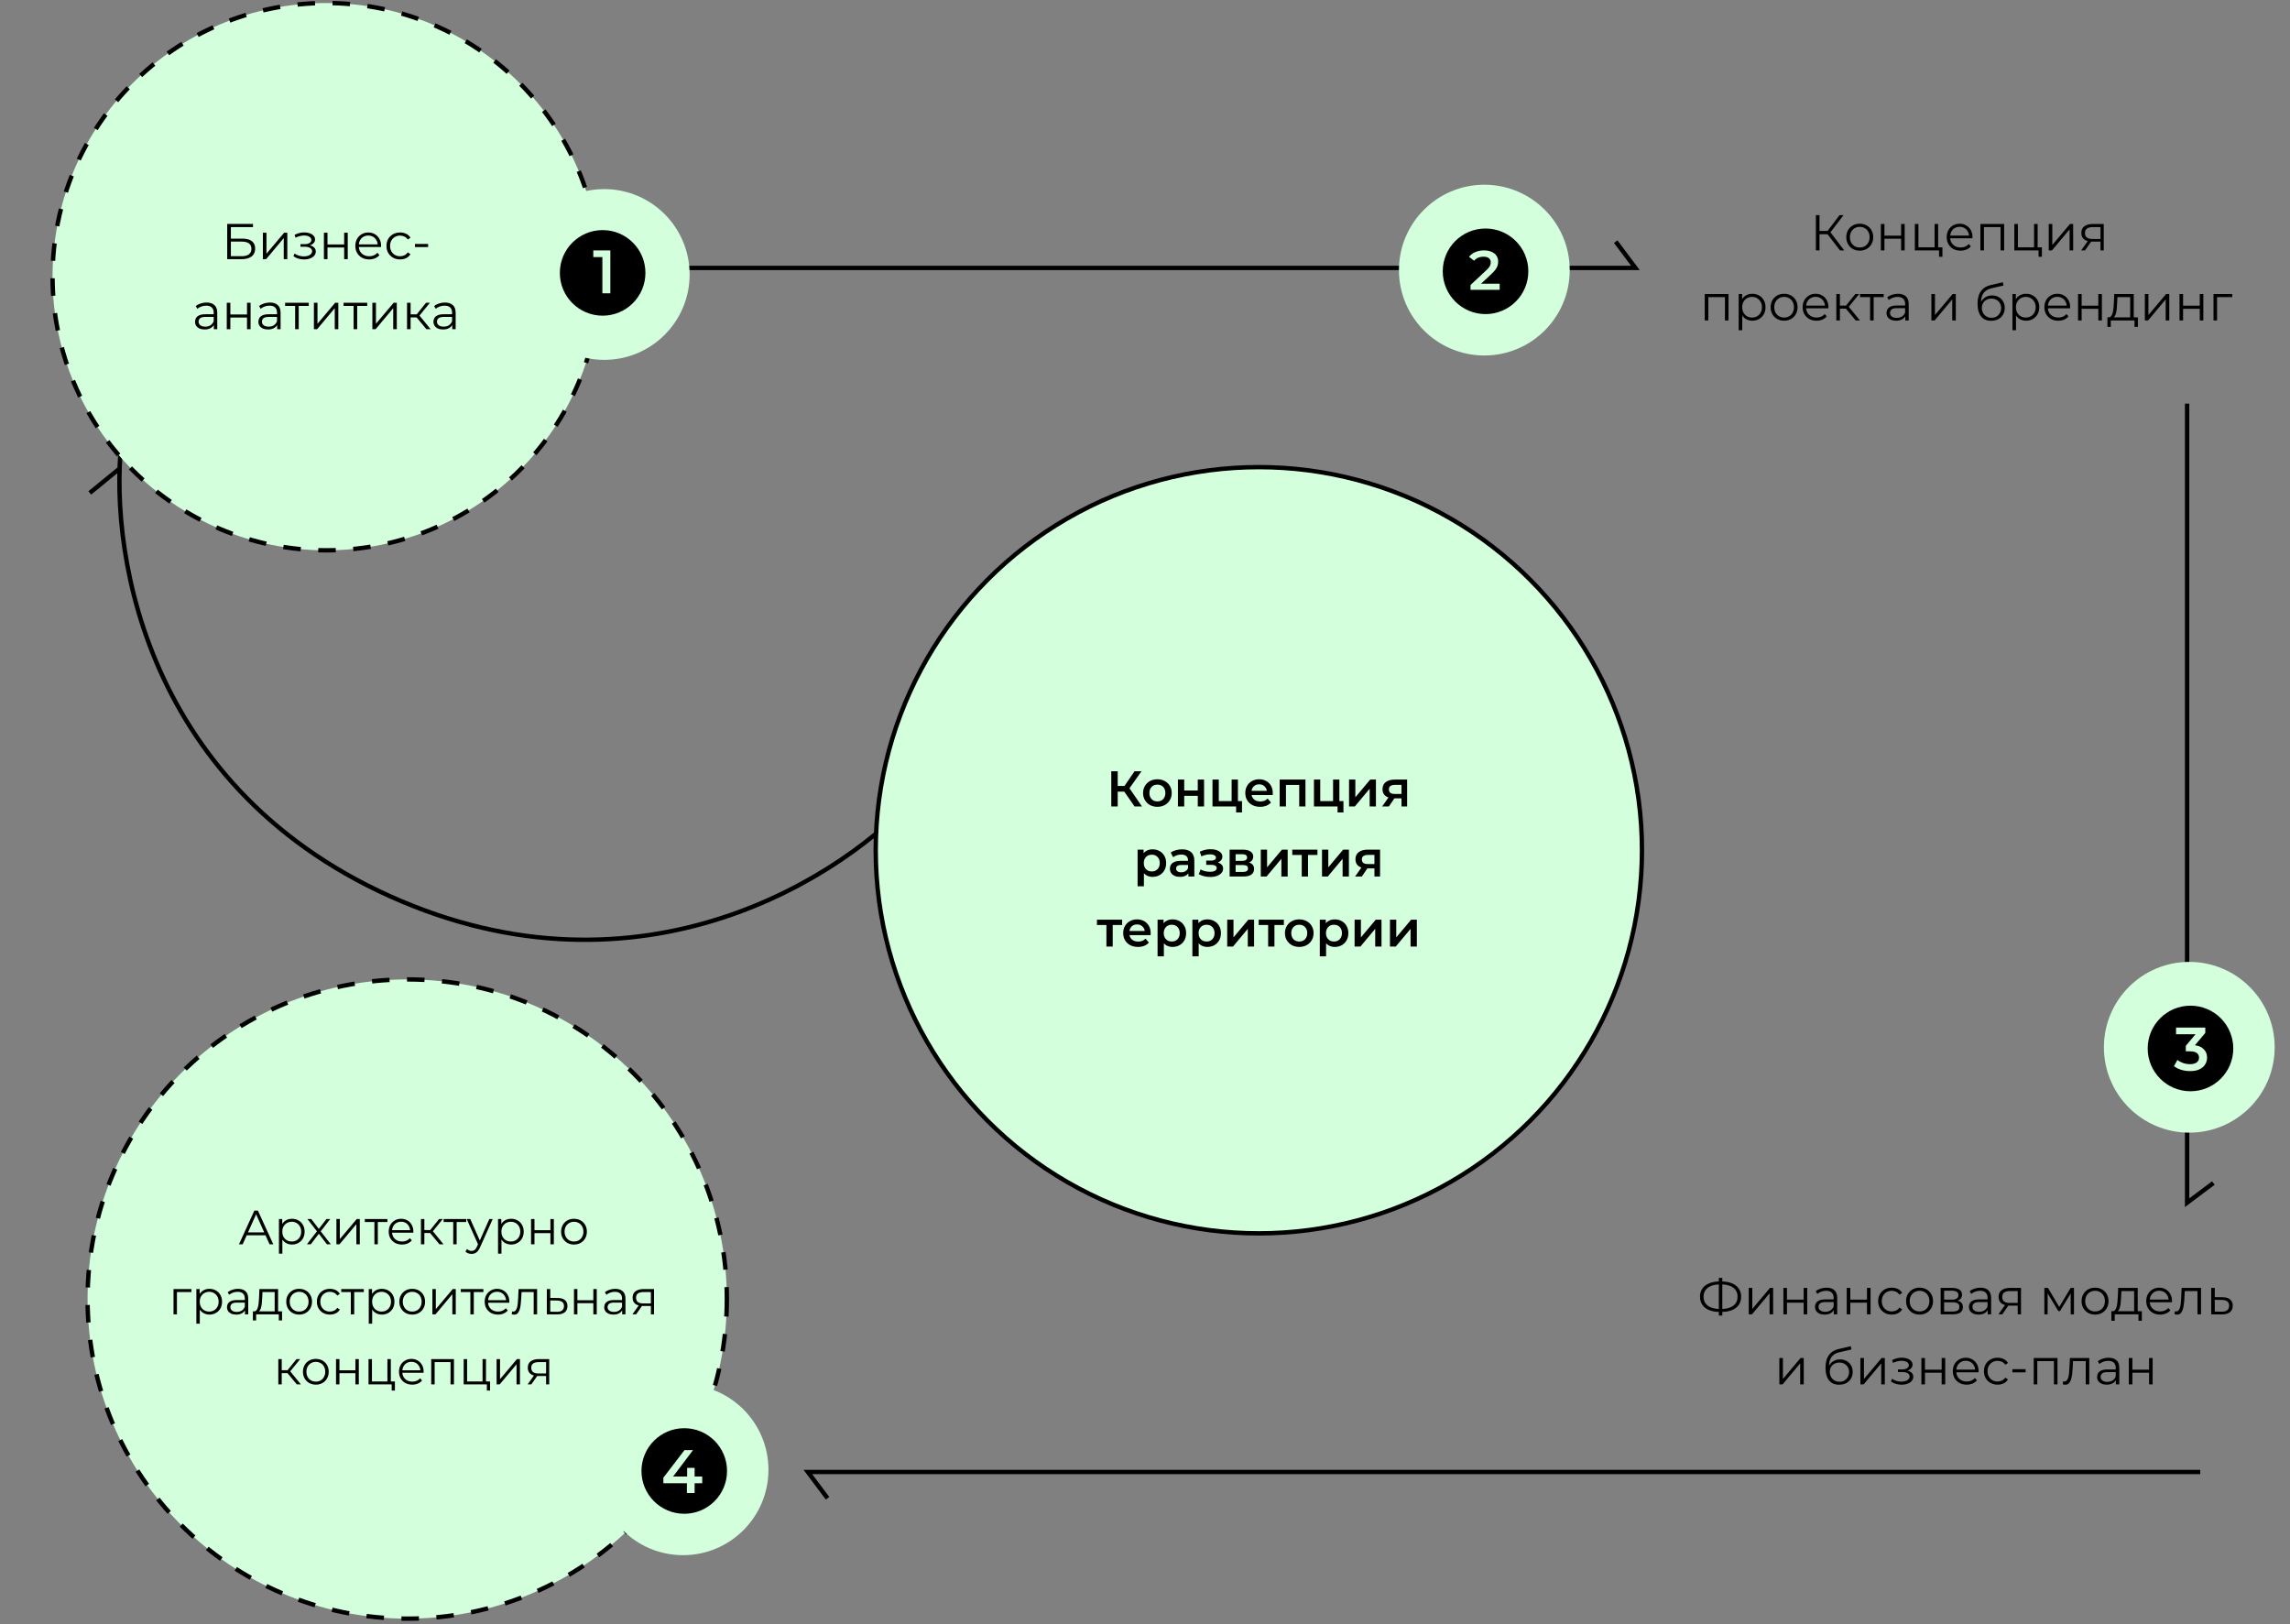 <svg width="523" height="371" viewBox="0 0 523 371" fill="none" xmlns="http://www.w3.org/2000/svg">
<rect x="0" y="0" width="523" height="371" fill="#808080" stroke="none"/>
<path d="M28.031 98.582C24.455 123.192 31.667 178.872 89.119 204.715C146.572 230.558 193.34 199.881 209.542 181.312" stroke="black"/>
<circle cx="287.5" cy="194.191" r="87.5" fill="#D3FFDD" stroke="black"/>
<circle cx="74.5" cy="63.191" r="62.5" fill="#D3FFDD" stroke="black" stroke-dasharray="4 4"/>
<circle cx="93" cy="296.691" r="73" fill="#D3FFDD" stroke="black" stroke-dasharray="4 4"/>
<path d="M20.5 112.583L27.093 107.194" stroke="black"/>
<path d="M259.12 184.191L256.395 180.27L257.602 179.522L260.811 184.191H259.12ZM253.796 184.191V176.141H255.268V184.191H253.796ZM254.819 180.799V179.511H257.533V180.799H254.819ZM257.74 180.339L256.372 180.155L259.12 176.141H260.707L257.74 180.339ZM264.323 184.272C263.694 184.272 263.135 184.138 262.644 183.869C262.153 183.593 261.766 183.218 261.482 182.742C261.199 182.267 261.057 181.727 261.057 181.121C261.057 180.508 261.199 179.967 261.482 179.499C261.766 179.024 262.153 178.652 262.644 178.384C263.135 178.116 263.694 177.981 264.323 177.981C264.959 177.981 265.523 178.116 266.013 178.384C266.512 178.652 266.899 179.02 267.175 179.488C267.459 179.956 267.6 180.5 267.6 181.121C267.6 181.727 267.459 182.267 267.175 182.742C266.899 183.218 266.512 183.593 266.013 183.869C265.523 184.138 264.959 184.272 264.323 184.272ZM264.323 183.041C264.676 183.041 264.99 182.965 265.266 182.811C265.542 182.658 265.757 182.436 265.91 182.144C266.071 181.853 266.151 181.512 266.151 181.121C266.151 180.722 266.071 180.381 265.91 180.097C265.757 179.806 265.542 179.584 265.266 179.43C264.99 179.277 264.679 179.2 264.334 179.2C263.982 179.2 263.667 179.277 263.391 179.43C263.123 179.584 262.908 179.806 262.747 180.097C262.586 180.381 262.506 180.722 262.506 181.121C262.506 181.512 262.586 181.853 262.747 182.144C262.908 182.436 263.123 182.658 263.391 182.811C263.667 182.965 263.978 183.041 264.323 183.041ZM269.02 184.191V178.05H270.458V180.546H273.551V178.05H274.989V184.191H273.551V181.765H270.458V184.191H269.02ZM276.915 184.191V178.05H278.353V182.972H281.285V178.05H282.723V184.191H276.915ZM282.309 185.56V184.157L282.642 184.191H281.285V182.972H283.654V185.56H282.309ZM287.798 184.272C287.115 184.272 286.517 184.138 286.004 183.869C285.498 183.593 285.103 183.218 284.819 182.742C284.543 182.267 284.405 181.727 284.405 181.121C284.405 180.508 284.539 179.967 284.808 179.499C285.084 179.024 285.459 178.652 285.935 178.384C286.418 178.116 286.966 177.981 287.579 177.981C288.177 177.981 288.71 178.112 289.178 178.372C289.645 178.633 290.013 179.001 290.282 179.476C290.55 179.952 290.684 180.511 290.684 181.155C290.684 181.217 290.68 181.286 290.673 181.362C290.673 181.439 290.669 181.512 290.661 181.581H285.544V180.626H289.902L289.339 180.925C289.346 180.573 289.273 180.262 289.12 179.994C288.967 179.726 288.756 179.515 288.488 179.361C288.227 179.208 287.924 179.131 287.579 179.131C287.226 179.131 286.916 179.208 286.648 179.361C286.387 179.515 286.18 179.729 286.027 180.005C285.881 180.274 285.808 180.592 285.808 180.96V181.19C285.808 181.558 285.892 181.884 286.061 182.167C286.23 182.451 286.467 182.67 286.774 182.823C287.081 182.976 287.433 183.053 287.832 183.053C288.177 183.053 288.488 182.999 288.764 182.892C289.04 182.785 289.285 182.616 289.5 182.386L290.27 183.271C289.994 183.593 289.645 183.843 289.224 184.019C288.81 184.188 288.334 184.272 287.798 184.272ZM292.256 184.191V178.05H298.144V184.191H296.718V178.936L297.052 179.269H293.36L293.694 178.936V184.191H292.256ZM300.084 184.191V178.05H301.521V182.972H304.454V178.05H305.891V184.191H300.084ZM305.477 185.56V184.157L305.811 184.191H304.454V182.972H306.823V185.56H305.477ZM308.102 184.191V178.05H309.54V182.098L312.932 178.05H314.243V184.191H312.806V180.143L309.425 184.191H308.102ZM320.076 184.191V182.098L320.283 182.34H318.443C317.599 182.34 316.936 182.164 316.453 181.811C315.978 181.451 315.74 180.933 315.74 180.258C315.74 179.538 315.993 178.99 316.499 178.614C317.013 178.238 317.695 178.05 318.546 178.05H321.364V184.191H320.076ZM315.66 184.191L317.316 181.845H318.788L317.201 184.191H315.66ZM320.076 181.638V178.878L320.283 179.258H318.592C318.148 179.258 317.803 179.342 317.557 179.511C317.32 179.672 317.201 179.936 317.201 180.304C317.201 180.994 317.649 181.339 318.546 181.339H320.283L320.076 181.638ZM263.215 200.272C262.717 200.272 262.261 200.157 261.847 199.927C261.441 199.697 261.115 199.352 260.869 198.892C260.632 198.424 260.513 197.834 260.513 197.121C260.513 196.4 260.628 195.81 260.858 195.35C261.096 194.89 261.418 194.549 261.824 194.326C262.23 194.096 262.694 193.981 263.215 193.981C263.821 193.981 264.354 194.112 264.814 194.372C265.282 194.633 265.65 194.997 265.918 195.465C266.194 195.933 266.332 196.485 266.332 197.121C266.332 197.757 266.194 198.313 265.918 198.788C265.65 199.256 265.282 199.62 264.814 199.881C264.354 200.142 263.821 200.272 263.215 200.272ZM259.811 202.422V194.05H261.18V195.499L261.134 197.132L261.249 198.765V202.422H259.811ZM263.054 199.041C263.399 199.041 263.706 198.965 263.974 198.811C264.25 198.658 264.469 198.436 264.63 198.144C264.791 197.853 264.871 197.512 264.871 197.121C264.871 196.722 264.791 196.381 264.63 196.097C264.469 195.806 264.25 195.584 263.974 195.43C263.706 195.277 263.399 195.2 263.054 195.2C262.709 195.2 262.399 195.277 262.123 195.43C261.847 195.584 261.628 195.806 261.467 196.097C261.306 196.381 261.226 196.722 261.226 197.121C261.226 197.512 261.306 197.853 261.467 198.144C261.628 198.436 261.847 198.658 262.123 198.811C262.399 198.965 262.709 199.041 263.054 199.041ZM271.41 200.191V198.949L271.33 198.685V196.511C271.33 196.09 271.203 195.764 270.95 195.534C270.697 195.296 270.314 195.177 269.8 195.177C269.455 195.177 269.114 195.231 268.777 195.338C268.447 195.446 268.167 195.595 267.937 195.787L267.374 194.74C267.703 194.487 268.094 194.3 268.547 194.177C269.007 194.047 269.482 193.981 269.973 193.981C270.862 193.981 271.548 194.196 272.031 194.625C272.522 195.047 272.767 195.703 272.767 196.592V200.191H271.41ZM269.478 200.272C269.018 200.272 268.616 200.195 268.271 200.042C267.926 199.881 267.657 199.662 267.466 199.386C267.282 199.103 267.19 198.785 267.19 198.432C267.19 198.087 267.27 197.776 267.431 197.5C267.6 197.224 267.872 197.006 268.248 196.845C268.623 196.684 269.122 196.603 269.743 196.603H271.525V197.558H269.846C269.355 197.558 269.026 197.638 268.857 197.799C268.688 197.953 268.604 198.144 268.604 198.374C268.604 198.635 268.708 198.842 268.915 198.995C269.122 199.149 269.409 199.225 269.777 199.225C270.13 199.225 270.444 199.145 270.72 198.984C271.004 198.823 271.207 198.585 271.33 198.271L271.571 199.133C271.433 199.494 271.184 199.774 270.824 199.973C270.471 200.172 270.022 200.272 269.478 200.272ZM276.411 200.295C276.978 200.295 277.48 200.214 277.917 200.053C278.362 199.892 278.711 199.67 278.964 199.386C279.217 199.095 279.343 198.762 279.343 198.386C279.343 197.918 279.148 197.55 278.757 197.282C278.366 197.006 277.829 196.868 277.147 196.868L277.101 197.178C277.499 197.178 277.852 197.113 278.159 196.983C278.473 196.853 278.718 196.672 278.895 196.442C279.079 196.205 279.171 195.94 279.171 195.649C279.171 195.296 279.044 194.99 278.791 194.729C278.538 194.468 278.193 194.269 277.756 194.131C277.319 193.993 276.821 193.935 276.261 193.958C275.893 193.966 275.521 194.02 275.146 194.119C274.778 194.211 274.398 194.346 274.007 194.522L274.375 195.58C274.713 195.434 275.042 195.323 275.364 195.246C275.694 195.17 276.012 195.131 276.319 195.131C276.61 195.131 276.859 195.162 277.066 195.223C277.273 195.277 277.43 195.361 277.538 195.476C277.653 195.584 277.71 195.71 277.71 195.856C277.71 196.002 277.664 196.128 277.572 196.235C277.48 196.343 277.346 196.423 277.17 196.477C277.001 196.531 276.794 196.557 276.549 196.557H275.479V197.523H276.664C277.055 197.523 277.354 197.589 277.561 197.719C277.775 197.842 277.883 198.026 277.883 198.271C277.883 198.44 277.818 198.589 277.687 198.719C277.565 198.85 277.388 198.949 277.158 199.018C276.928 199.08 276.652 199.11 276.33 199.11C275.955 199.11 275.579 199.064 275.203 198.972C274.828 198.88 274.49 198.75 274.191 198.581L273.789 199.651C274.157 199.858 274.567 200.019 275.019 200.134C275.479 200.241 275.943 200.295 276.411 200.295ZM280.824 200.191V194.05H283.825C284.569 194.05 285.151 194.188 285.573 194.464C286.002 194.74 286.217 195.131 286.217 195.637C286.217 196.136 286.018 196.527 285.619 196.81C285.22 197.086 284.691 197.224 284.032 197.224L284.205 196.868C284.948 196.868 285.5 197.006 285.861 197.282C286.229 197.55 286.413 197.945 286.413 198.466C286.413 199.011 286.209 199.436 285.803 199.743C285.397 200.042 284.78 200.191 283.952 200.191H280.824ZM282.192 199.145H283.837C284.228 199.145 284.523 199.084 284.722 198.961C284.921 198.831 285.021 198.635 285.021 198.374C285.021 198.098 284.929 197.895 284.745 197.765C284.561 197.635 284.274 197.569 283.883 197.569H282.192V199.145ZM282.192 196.615H283.699C284.067 196.615 284.343 196.55 284.527 196.419C284.718 196.281 284.814 196.09 284.814 195.844C284.814 195.591 284.718 195.404 284.527 195.281C284.343 195.158 284.067 195.097 283.699 195.097H282.192V196.615ZM287.944 200.191V194.05H289.381V198.098L292.774 194.05H294.085V200.191H292.647V196.143L289.266 200.191H287.944ZM297.295 200.191V194.924L297.628 195.269H295.133V194.05H300.883V195.269H298.399L298.732 194.924V200.191H297.295ZM301.926 200.191V194.05H303.363V198.098L306.756 194.05H308.067V200.191H306.629V196.143L303.248 200.191H301.926ZM313.899 200.191V198.098L314.106 198.34H312.266C311.423 198.34 310.759 198.164 310.276 197.811C309.801 197.451 309.563 196.933 309.563 196.258C309.563 195.538 309.816 194.99 310.322 194.614C310.836 194.238 311.518 194.05 312.369 194.05H315.187V200.191H313.899ZM309.483 200.191L311.139 197.845H312.611L311.024 200.191H309.483ZM313.899 197.638V194.878L314.106 195.258H312.415C311.971 195.258 311.626 195.342 311.38 195.511C311.143 195.672 311.024 195.936 311.024 196.304C311.024 196.994 311.472 197.339 312.369 197.339H314.106L313.899 197.638ZM252.688 216.191V210.924L253.021 211.269H250.526V210.05H256.276V211.269H253.792L254.125 210.924V216.191H252.688ZM259.912 216.272C259.23 216.272 258.632 216.138 258.118 215.869C257.612 215.593 257.217 215.218 256.934 214.742C256.658 214.267 256.52 213.727 256.52 213.121C256.52 212.508 256.654 211.967 256.922 211.499C257.198 211.024 257.574 210.652 258.049 210.384C258.532 210.116 259.08 209.981 259.694 209.981C260.292 209.981 260.825 210.112 261.292 210.372C261.76 210.633 262.128 211.001 262.396 211.476C262.665 211.952 262.799 212.511 262.799 213.155C262.799 213.217 262.795 213.286 262.787 213.362C262.787 213.439 262.783 213.512 262.776 213.581H257.658V212.626H262.017L261.453 212.925C261.461 212.573 261.388 212.262 261.235 211.994C261.081 211.726 260.871 211.515 260.602 211.361C260.342 211.208 260.039 211.131 259.694 211.131C259.341 211.131 259.031 211.208 258.762 211.361C258.502 211.515 258.295 211.729 258.141 212.005C257.996 212.274 257.923 212.592 257.923 212.96V213.19C257.923 213.558 258.007 213.884 258.176 214.167C258.344 214.451 258.582 214.67 258.889 214.823C259.195 214.976 259.548 215.053 259.947 215.053C260.292 215.053 260.602 214.999 260.878 214.892C261.154 214.785 261.4 214.616 261.614 214.386L262.385 215.271C262.109 215.593 261.76 215.843 261.338 216.019C260.924 216.188 260.449 216.272 259.912 216.272ZM267.775 216.272C267.277 216.272 266.821 216.157 266.407 215.927C266 215.697 265.674 215.352 265.429 214.892C265.191 214.424 265.073 213.834 265.073 213.121C265.073 212.4 265.188 211.81 265.418 211.35C265.655 210.89 265.977 210.549 266.384 210.326C266.79 210.096 267.254 209.981 267.775 209.981C268.381 209.981 268.914 210.112 269.374 210.372C269.841 210.633 270.209 210.997 270.478 211.465C270.754 211.933 270.892 212.485 270.892 213.121C270.892 213.757 270.754 214.313 270.478 214.788C270.209 215.256 269.841 215.62 269.374 215.881C268.914 216.142 268.381 216.272 267.775 216.272ZM264.371 218.422V210.05H265.74V211.499L265.694 213.132L265.809 214.765V218.422H264.371ZM267.614 215.041C267.959 215.041 268.266 214.965 268.534 214.811C268.81 214.658 269.029 214.436 269.19 214.144C269.351 213.853 269.431 213.512 269.431 213.121C269.431 212.722 269.351 212.381 269.19 212.097C269.029 211.806 268.81 211.584 268.534 211.43C268.266 211.277 267.959 211.2 267.614 211.2C267.269 211.2 266.959 211.277 266.683 211.43C266.407 211.584 266.188 211.806 266.027 212.097C265.866 212.381 265.786 212.722 265.786 213.121C265.786 213.512 265.866 213.853 266.027 214.144C266.188 214.436 266.407 214.658 266.683 214.811C266.959 214.965 267.269 215.041 267.614 215.041ZM275.726 216.272C275.228 216.272 274.772 216.157 274.358 215.927C273.951 215.697 273.626 215.352 273.38 214.892C273.143 214.424 273.024 213.834 273.024 213.121C273.024 212.4 273.139 211.81 273.369 211.35C273.606 210.89 273.928 210.549 274.335 210.326C274.741 210.096 275.205 209.981 275.726 209.981C276.332 209.981 276.865 210.112 277.325 210.372C277.792 210.633 278.16 210.997 278.429 211.465C278.705 211.933 278.843 212.485 278.843 213.121C278.843 213.757 278.705 214.313 278.429 214.788C278.16 215.256 277.792 215.62 277.325 215.881C276.865 216.142 276.332 216.272 275.726 216.272ZM272.322 218.422V210.05H273.691V211.499L273.645 213.132L273.76 214.765V218.422H272.322ZM275.565 215.041C275.91 215.041 276.217 214.965 276.485 214.811C276.761 214.658 276.98 214.436 277.141 214.144C277.302 213.853 277.382 213.512 277.382 213.121C277.382 212.722 277.302 212.381 277.141 212.097C276.98 211.806 276.761 211.584 276.485 211.43C276.217 211.277 275.91 211.2 275.565 211.2C275.22 211.2 274.91 211.277 274.634 211.43C274.358 211.584 274.139 211.806 273.978 212.097C273.817 212.381 273.737 212.722 273.737 213.121C273.737 213.512 273.817 213.853 273.978 214.144C274.139 214.436 274.358 214.658 274.634 214.811C274.91 214.965 275.22 215.041 275.565 215.041ZM280.273 216.191V210.05H281.711V214.098L285.103 210.05H286.414V216.191H284.977V212.143L281.596 216.191H280.273ZM289.625 216.191V210.924L289.958 211.269H287.463V210.05H293.213V211.269H290.729L291.062 210.924V216.191H289.625ZM296.723 216.272C296.094 216.272 295.534 216.138 295.044 215.869C294.553 215.593 294.166 215.218 293.882 214.742C293.599 214.267 293.457 213.727 293.457 213.121C293.457 212.508 293.599 211.967 293.882 211.499C294.166 211.024 294.553 210.652 295.044 210.384C295.534 210.116 296.094 209.981 296.723 209.981C297.359 209.981 297.923 210.116 298.413 210.384C298.912 210.652 299.299 211.02 299.575 211.488C299.858 211.956 300 212.5 300 213.121C300 213.727 299.858 214.267 299.575 214.742C299.299 215.218 298.912 215.593 298.413 215.869C297.923 216.138 297.359 216.272 296.723 216.272ZM296.723 215.041C297.075 215.041 297.39 214.965 297.666 214.811C297.942 214.658 298.156 214.436 298.31 214.144C298.471 213.853 298.551 213.512 298.551 213.121C298.551 212.722 298.471 212.381 298.31 212.097C298.156 211.806 297.942 211.584 297.666 211.43C297.39 211.277 297.079 211.2 296.734 211.2C296.382 211.2 296.067 211.277 295.791 211.43C295.523 211.584 295.308 211.806 295.147 212.097C294.986 212.381 294.906 212.722 294.906 213.121C294.906 213.512 294.986 213.853 295.147 214.144C295.308 214.436 295.523 214.658 295.791 214.811C296.067 214.965 296.378 215.041 296.723 215.041ZM304.824 216.272C304.326 216.272 303.87 216.157 303.456 215.927C303.05 215.697 302.724 215.352 302.478 214.892C302.241 214.424 302.122 213.834 302.122 213.121C302.122 212.4 302.237 211.81 302.467 211.35C302.705 210.89 303.027 210.549 303.433 210.326C303.839 210.096 304.303 209.981 304.824 209.981C305.43 209.981 305.963 210.112 306.423 210.372C306.891 210.633 307.259 210.997 307.527 211.465C307.803 211.933 307.941 212.485 307.941 213.121C307.941 213.757 307.803 214.313 307.527 214.788C307.259 215.256 306.891 215.62 306.423 215.881C305.963 216.142 305.43 216.272 304.824 216.272ZM301.42 218.422V210.05H302.789V211.499L302.743 213.132L302.858 214.765V218.422H301.42ZM304.663 215.041C305.008 215.041 305.315 214.965 305.583 214.811C305.859 214.658 306.078 214.436 306.239 214.144C306.4 213.853 306.48 213.512 306.48 213.121C306.48 212.722 306.4 212.381 306.239 212.097C306.078 211.806 305.859 211.584 305.583 211.43C305.315 211.277 305.008 211.2 304.663 211.2C304.318 211.2 304.008 211.277 303.732 211.43C303.456 211.584 303.237 211.806 303.076 212.097C302.915 212.381 302.835 212.722 302.835 213.121C302.835 213.512 302.915 213.853 303.076 214.144C303.237 214.436 303.456 214.658 303.732 214.811C304.008 214.965 304.318 215.041 304.663 215.041ZM309.372 216.191V210.05H310.809V214.098L314.202 210.05H315.513V216.191H314.075V212.143L310.694 216.191H309.372ZM317.446 216.191V210.05H318.884V214.098L322.276 210.05H323.587V216.191H322.15V212.143L318.769 216.191H317.446Z" fill="black"/>
<path d="M392.84 299.639C391.881 299.639 391.061 299.505 390.379 299.237C389.696 298.961 389.171 298.562 388.803 298.041C388.435 297.52 388.251 296.891 388.251 296.155C388.251 295.419 388.435 294.794 388.803 294.28C389.171 293.759 389.696 293.36 390.379 293.084C391.061 292.808 391.881 292.67 392.84 292.67C392.847 292.67 392.866 292.67 392.897 292.67C392.928 292.67 392.958 292.67 392.989 292.67C393.02 292.67 393.039 292.67 393.047 292.67C394.013 292.67 394.837 292.808 395.519 293.084C396.201 293.36 396.727 293.759 397.095 294.28C397.463 294.794 397.647 295.419 397.647 296.155C397.647 296.891 397.463 297.52 397.095 298.041C396.734 298.562 396.213 298.961 395.531 299.237C394.848 299.505 394.032 299.639 393.081 299.639C393.066 299.639 393.039 299.639 393.001 299.639C392.97 299.639 392.935 299.639 392.897 299.639C392.866 299.639 392.847 299.639 392.84 299.639ZM392.932 298.972C392.947 298.972 392.962 298.972 392.978 298.972C392.993 298.972 393.004 298.972 393.012 298.972C393.817 298.965 394.503 298.854 395.071 298.639C395.646 298.417 396.083 298.098 396.382 297.684C396.681 297.263 396.83 296.753 396.83 296.155C396.83 295.549 396.677 295.039 396.37 294.625C396.071 294.211 395.638 293.897 395.071 293.682C394.511 293.46 393.832 293.349 393.035 293.349C393.027 293.349 393.012 293.349 392.989 293.349C392.966 293.349 392.947 293.349 392.932 293.349C392.119 293.349 391.425 293.456 390.85 293.671C390.275 293.886 389.834 294.204 389.528 294.625C389.221 295.039 389.068 295.549 389.068 296.155C389.068 296.768 389.221 297.286 389.528 297.707C389.842 298.121 390.287 298.436 390.862 298.65C391.444 298.865 392.134 298.972 392.932 298.972ZM392.552 300.467V291.865H393.346V300.467H392.552ZM399.383 300.191V294.154H400.199V298.949L404.236 294.154H404.96V300.191H404.144V295.384L400.119 300.191H399.383ZM407.3 300.191V294.154H408.117V296.822H411.923V294.154H412.74V300.191H411.923V297.523H408.117V300.191H407.3ZM418.81 300.191V298.857L418.775 298.639V296.408C418.775 295.894 418.63 295.499 418.338 295.223C418.055 294.947 417.629 294.809 417.062 294.809C416.671 294.809 416.299 294.875 415.946 295.005C415.594 295.135 415.295 295.308 415.049 295.522L414.681 294.913C414.988 294.652 415.356 294.453 415.785 294.315C416.215 294.169 416.667 294.096 417.142 294.096C417.924 294.096 418.526 294.292 418.948 294.683C419.377 295.066 419.592 295.653 419.592 296.442V300.191H418.81ZM416.728 300.249C416.276 300.249 415.881 300.176 415.544 300.03C415.214 299.877 414.961 299.67 414.785 299.409C414.608 299.141 414.52 298.834 414.52 298.489C414.52 298.175 414.593 297.891 414.739 297.638C414.892 297.378 415.137 297.171 415.475 297.017C415.82 296.856 416.28 296.776 416.855 296.776H418.936V297.385H416.878C416.295 297.385 415.889 297.489 415.659 297.696C415.436 297.903 415.325 298.16 415.325 298.466C415.325 298.811 415.459 299.087 415.728 299.294C415.996 299.501 416.372 299.605 416.855 299.605C417.315 299.605 417.71 299.501 418.039 299.294C418.377 299.08 418.622 298.773 418.775 298.374L418.959 298.938C418.806 299.337 418.538 299.655 418.154 299.892C417.779 300.13 417.303 300.249 416.728 300.249ZM421.765 300.191V294.154H422.582V296.822H426.388V294.154H427.205V300.191H426.388V297.523H422.582V300.191H421.765ZM432.056 300.249C431.458 300.249 430.921 300.119 430.446 299.858C429.978 299.59 429.61 299.225 429.342 298.765C429.073 298.298 428.939 297.765 428.939 297.167C428.939 296.561 429.073 296.028 429.342 295.568C429.61 295.108 429.978 294.748 430.446 294.487C430.921 294.227 431.458 294.096 432.056 294.096C432.569 294.096 433.033 294.196 433.447 294.395C433.861 294.595 434.187 294.894 434.425 295.292L433.815 295.706C433.608 295.4 433.351 295.174 433.045 295.028C432.738 294.882 432.404 294.809 432.044 294.809C431.615 294.809 431.228 294.909 430.883 295.108C430.538 295.3 430.265 295.572 430.066 295.925C429.867 296.278 429.767 296.692 429.767 297.167C429.767 297.642 429.867 298.056 430.066 298.409C430.265 298.762 430.538 299.038 430.883 299.237C431.228 299.429 431.615 299.524 432.044 299.524C432.404 299.524 432.738 299.452 433.045 299.306C433.351 299.16 433.608 298.938 433.815 298.639L434.425 299.053C434.187 299.444 433.861 299.743 433.447 299.95C433.033 300.149 432.569 300.249 432.056 300.249ZM438.388 300.249C437.806 300.249 437.281 300.119 436.813 299.858C436.353 299.59 435.989 299.225 435.72 298.765C435.452 298.298 435.318 297.765 435.318 297.167C435.318 296.561 435.452 296.028 435.72 295.568C435.989 295.108 436.353 294.748 436.813 294.487C437.273 294.227 437.798 294.096 438.388 294.096C438.986 294.096 439.515 294.227 439.975 294.487C440.443 294.748 440.807 295.108 441.068 295.568C441.336 296.028 441.47 296.561 441.47 297.167C441.47 297.765 441.336 298.298 441.068 298.765C440.807 299.225 440.443 299.59 439.975 299.858C439.508 300.119 438.979 300.249 438.388 300.249ZM438.388 299.524C438.825 299.524 439.213 299.429 439.55 299.237C439.887 299.038 440.152 298.762 440.343 298.409C440.543 298.049 440.642 297.635 440.642 297.167C440.642 296.692 440.543 296.278 440.343 295.925C440.152 295.572 439.887 295.3 439.55 295.108C439.213 294.909 438.829 294.809 438.4 294.809C437.971 294.809 437.587 294.909 437.25 295.108C436.913 295.3 436.644 295.572 436.445 295.925C436.246 296.278 436.146 296.692 436.146 297.167C436.146 297.635 436.246 298.049 436.445 298.409C436.644 298.762 436.913 299.038 437.25 299.237C437.587 299.429 437.967 299.524 438.388 299.524ZM443.215 300.191V294.154H445.883C446.566 294.154 447.102 294.284 447.493 294.545C447.892 294.806 448.091 295.189 448.091 295.695C448.091 296.186 447.904 296.565 447.528 296.833C447.152 297.094 446.658 297.224 446.044 297.224L446.205 296.983C446.926 296.983 447.455 297.117 447.792 297.385C448.13 297.654 448.298 298.041 448.298 298.547C448.298 299.068 448.107 299.475 447.723 299.766C447.348 300.05 446.761 300.191 445.964 300.191H443.215ZM444.009 299.547H445.929C446.443 299.547 446.83 299.467 447.091 299.306C447.359 299.137 447.493 298.869 447.493 298.501C447.493 298.133 447.375 297.865 447.137 297.696C446.899 297.527 446.524 297.443 446.01 297.443H444.009V299.547ZM444.009 296.833H445.826C446.294 296.833 446.65 296.745 446.895 296.569C447.148 296.393 447.275 296.136 447.275 295.798C447.275 295.461 447.148 295.208 446.895 295.039C446.65 294.871 446.294 294.786 445.826 294.786H444.009V296.833ZM453.961 300.191V298.857L453.927 298.639V296.408C453.927 295.894 453.781 295.499 453.49 295.223C453.206 294.947 452.78 294.809 452.213 294.809C451.822 294.809 451.45 294.875 451.098 295.005C450.745 295.135 450.446 295.308 450.201 295.522L449.833 294.913C450.139 294.652 450.507 294.453 450.937 294.315C451.366 294.169 451.818 294.096 452.294 294.096C453.076 294.096 453.677 294.292 454.099 294.683C454.528 295.066 454.743 295.653 454.743 296.442V300.191H453.961ZM451.88 300.249C451.427 300.249 451.032 300.176 450.695 300.03C450.365 299.877 450.112 299.67 449.936 299.409C449.76 299.141 449.672 298.834 449.672 298.489C449.672 298.175 449.744 297.891 449.89 297.638C450.043 297.378 450.289 297.171 450.626 297.017C450.971 296.856 451.431 296.776 452.006 296.776H454.088V297.385H452.029C451.446 297.385 451.04 297.489 450.81 297.696C450.588 297.903 450.477 298.16 450.477 298.466C450.477 298.811 450.611 299.087 450.879 299.294C451.147 299.501 451.523 299.605 452.006 299.605C452.466 299.605 452.861 299.501 453.191 299.294C453.528 299.08 453.773 298.773 453.927 298.374L454.111 298.938C453.957 299.337 453.689 299.655 453.306 299.892C452.93 300.13 452.455 300.249 451.88 300.249ZM460.815 300.191V298.018L460.965 298.19H458.918C458.143 298.19 457.538 298.022 457.101 297.684C456.664 297.347 456.445 296.856 456.445 296.212C456.445 295.522 456.679 295.009 457.147 294.671C457.614 294.326 458.239 294.154 459.021 294.154H461.563V300.191H460.815ZM456.399 300.191L458.055 297.868H458.906L457.285 300.191H456.399ZM460.815 297.776V294.625L460.965 294.867H459.044C458.484 294.867 458.047 294.974 457.733 295.189C457.426 295.404 457.273 295.752 457.273 296.235C457.273 297.132 457.844 297.581 458.987 297.581H460.965L460.815 297.776ZM466.901 300.191V294.154H467.729L470.466 298.788H470.121L472.904 294.154H473.663V300.191H472.915V295.085L473.065 295.154L470.466 299.455H470.098L467.476 295.108L467.648 295.074V300.191H466.901ZM478.47 300.249C477.887 300.249 477.362 300.119 476.894 299.858C476.434 299.59 476.07 299.225 475.802 298.765C475.534 298.298 475.399 297.765 475.399 297.167C475.399 296.561 475.534 296.028 475.802 295.568C476.07 295.108 476.434 294.748 476.894 294.487C477.354 294.227 477.88 294.096 478.47 294.096C479.068 294.096 479.597 294.227 480.057 294.487C480.525 294.748 480.889 295.108 481.149 295.568C481.418 296.028 481.552 296.561 481.552 297.167C481.552 297.765 481.418 298.298 481.149 298.765C480.889 299.225 480.525 299.59 480.057 299.858C479.589 300.119 479.06 300.249 478.47 300.249ZM478.47 299.524C478.907 299.524 479.294 299.429 479.631 299.237C479.969 299.038 480.233 298.762 480.425 298.409C480.624 298.049 480.724 297.635 480.724 297.167C480.724 296.692 480.624 296.278 480.425 295.925C480.233 295.572 479.969 295.3 479.631 295.108C479.294 294.909 478.911 294.809 478.481 294.809C478.052 294.809 477.669 294.909 477.331 295.108C476.994 295.3 476.726 295.572 476.526 295.925C476.327 296.278 476.227 296.692 476.227 297.167C476.227 297.635 476.327 298.049 476.526 298.409C476.726 298.762 476.994 299.038 477.331 299.237C477.669 299.429 478.048 299.524 478.47 299.524ZM487.403 299.8V294.867H484.494L484.425 296.212C484.409 296.619 484.383 297.017 484.344 297.408C484.314 297.799 484.256 298.16 484.172 298.489C484.095 298.811 483.984 299.076 483.838 299.283C483.693 299.482 483.505 299.597 483.275 299.628L482.458 299.478C482.696 299.486 482.891 299.402 483.045 299.225C483.198 299.041 483.317 298.792 483.401 298.478C483.486 298.164 483.547 297.807 483.585 297.408C483.624 297.002 483.654 296.588 483.677 296.166L483.758 294.154H488.22V299.8H487.403ZM482.205 301.652V299.478H489.163V301.652H488.392V300.191H482.976V301.652H482.205ZM493.342 300.249C492.713 300.249 492.161 300.119 491.686 299.858C491.21 299.59 490.838 299.225 490.57 298.765C490.302 298.298 490.168 297.765 490.168 297.167C490.168 296.569 490.294 296.04 490.547 295.58C490.808 295.12 491.16 294.76 491.605 294.499C492.057 294.231 492.563 294.096 493.123 294.096C493.69 294.096 494.193 294.227 494.63 294.487C495.074 294.74 495.423 295.101 495.676 295.568C495.929 296.028 496.056 296.561 496.056 297.167C496.056 297.205 496.052 297.247 496.044 297.293C496.044 297.332 496.044 297.374 496.044 297.42H490.789V296.81H495.607L495.285 297.052C495.285 296.615 495.189 296.228 494.998 295.89C494.814 295.545 494.561 295.277 494.239 295.085C493.917 294.894 493.545 294.798 493.123 294.798C492.709 294.798 492.337 294.894 492.008 295.085C491.678 295.277 491.421 295.545 491.237 295.89C491.053 296.235 490.961 296.63 490.961 297.075V297.201C490.961 297.661 491.061 298.068 491.26 298.42C491.467 298.765 491.751 299.038 492.111 299.237C492.479 299.429 492.897 299.524 493.365 299.524C493.733 299.524 494.074 299.459 494.388 299.329C494.71 299.199 494.986 298.999 495.216 298.731L495.676 299.26C495.408 299.582 495.07 299.827 494.664 299.996C494.265 300.165 493.825 300.249 493.342 300.249ZM496.635 300.18L496.693 299.478C496.747 299.486 496.796 299.498 496.842 299.513C496.896 299.521 496.942 299.524 496.98 299.524C497.226 299.524 497.421 299.432 497.567 299.248C497.72 299.064 497.835 298.819 497.912 298.512C497.989 298.206 498.042 297.861 498.073 297.477C498.104 297.086 498.13 296.695 498.153 296.304L498.257 294.154H502.684V300.191H501.868V294.625L502.075 294.867H498.786L498.981 294.614L498.889 296.362C498.866 296.883 498.824 297.382 498.763 297.857C498.709 298.332 498.621 298.75 498.498 299.11C498.383 299.471 498.222 299.754 498.015 299.961C497.808 300.161 497.544 300.26 497.222 300.26C497.13 300.26 497.034 300.253 496.934 300.237C496.842 300.222 496.743 300.203 496.635 300.18ZM507.604 296.281C508.363 296.289 508.938 296.458 509.329 296.787C509.728 297.117 509.927 297.592 509.927 298.213C509.927 298.857 509.713 299.352 509.283 299.697C508.862 300.042 508.248 300.211 507.443 300.203L505.005 300.191V294.154H505.822V296.258L507.604 296.281ZM507.397 299.582C507.957 299.59 508.379 299.478 508.662 299.248C508.954 299.011 509.099 298.666 509.099 298.213C509.099 297.761 508.958 297.431 508.674 297.224C508.39 297.01 507.965 296.899 507.397 296.891L505.822 296.868V299.559L507.397 299.582ZM406.374 316.191V310.154H407.19V314.949L411.227 310.154H411.951V316.191H411.135V311.384L407.11 316.191H406.374ZM420.015 316.26C419.524 316.26 419.087 316.18 418.704 316.019C418.328 315.858 418.006 315.613 417.738 315.283C417.47 314.953 417.267 314.547 417.129 314.064C416.991 313.573 416.922 313.006 416.922 312.362C416.922 311.787 416.975 311.285 417.083 310.855C417.19 310.418 417.339 310.043 417.531 309.728C417.723 309.414 417.945 309.15 418.198 308.935C418.459 308.713 418.739 308.536 419.038 308.406C419.344 308.268 419.659 308.164 419.981 308.095L422.695 307.463L422.833 308.222L420.28 308.797C420.119 308.835 419.923 308.889 419.693 308.958C419.471 309.027 419.241 309.13 419.003 309.268C418.773 309.406 418.558 309.598 418.359 309.843C418.16 310.089 417.999 310.407 417.876 310.798C417.761 311.181 417.704 311.66 417.704 312.235C417.704 312.358 417.707 312.458 417.715 312.534C417.723 312.603 417.73 312.68 417.738 312.764C417.753 312.841 417.765 312.956 417.773 313.109L417.416 312.81C417.5 312.343 417.673 311.936 417.934 311.591C418.194 311.239 418.52 310.967 418.911 310.775C419.31 310.576 419.751 310.476 420.234 310.476C420.793 310.476 421.292 310.599 421.729 310.844C422.166 311.082 422.507 311.415 422.752 311.844C423.005 312.274 423.132 312.772 423.132 313.339C423.132 313.899 423.001 314.401 422.741 314.846C422.488 315.291 422.127 315.639 421.66 315.892C421.192 316.138 420.644 316.26 420.015 316.26ZM420.107 315.582C420.536 315.582 420.916 315.486 421.246 315.294C421.575 315.095 421.832 314.827 422.016 314.489C422.208 314.152 422.304 313.773 422.304 313.351C422.304 312.937 422.208 312.569 422.016 312.247C421.832 311.925 421.575 311.672 421.246 311.488C420.916 311.296 420.533 311.2 420.096 311.2C419.666 311.2 419.287 311.292 418.957 311.476C418.627 311.653 418.367 311.902 418.175 312.224C417.991 312.546 417.899 312.918 417.899 313.339C417.899 313.761 417.991 314.141 418.175 314.478C418.367 314.815 418.627 315.084 418.957 315.283C419.294 315.482 419.678 315.582 420.107 315.582ZM424.882 316.191V310.154H425.698V314.949L429.735 310.154H430.459V316.191H429.643V311.384L425.618 316.191H424.882ZM434.297 316.26C434.795 316.26 435.244 316.184 435.643 316.03C436.049 315.877 436.371 315.666 436.609 315.398C436.846 315.122 436.965 314.804 436.965 314.443C436.965 313.983 436.77 313.619 436.379 313.351C435.995 313.083 435.459 312.948 434.769 312.948L434.734 313.167C435.125 313.167 435.474 313.106 435.781 312.983C436.087 312.86 436.333 312.688 436.517 312.465C436.701 312.243 436.793 311.982 436.793 311.683C436.793 311.346 436.678 311.059 436.448 310.821C436.218 310.576 435.907 310.388 435.516 310.257C435.133 310.127 434.7 310.07 434.217 310.085C433.864 310.085 433.511 310.135 433.159 310.234C432.814 310.326 432.465 310.464 432.112 310.648L432.342 311.281C432.656 311.12 432.975 311.001 433.297 310.924C433.619 310.84 433.929 310.794 434.228 310.786C434.558 310.786 434.853 310.825 435.114 310.901C435.374 310.978 435.577 311.093 435.723 311.246C435.876 311.4 435.953 311.584 435.953 311.798C435.953 311.998 435.888 312.17 435.758 312.316C435.635 312.462 435.459 312.573 435.229 312.649C434.999 312.726 434.734 312.764 434.435 312.764H433.458V313.362H434.493C434.999 313.362 435.397 313.454 435.689 313.638C435.98 313.815 436.126 314.064 436.126 314.386C436.126 314.608 436.049 314.808 435.896 314.984C435.742 315.16 435.528 315.298 435.252 315.398C434.976 315.498 434.65 315.551 434.274 315.559C433.898 315.559 433.519 315.505 433.136 315.398C432.752 315.283 432.415 315.118 432.124 314.903L431.859 315.513C432.189 315.766 432.568 315.954 432.998 316.076C433.427 316.199 433.86 316.26 434.297 316.26ZM438.819 316.191V310.154H439.635V312.822H443.442V310.154H444.258V316.191H443.442V313.523H439.635V316.191H438.819ZM449.166 316.249C448.538 316.249 447.986 316.119 447.51 315.858C447.035 315.59 446.663 315.225 446.395 314.765C446.127 314.298 445.992 313.765 445.992 313.167C445.992 312.569 446.119 312.04 446.372 311.58C446.633 311.12 446.985 310.76 447.43 310.499C447.882 310.231 448.388 310.096 448.948 310.096C449.515 310.096 450.017 310.227 450.454 310.487C450.899 310.74 451.248 311.101 451.501 311.568C451.754 312.028 451.88 312.561 451.88 313.167C451.88 313.205 451.877 313.247 451.869 313.293C451.869 313.332 451.869 313.374 451.869 313.42H446.613V312.81H451.432L451.11 313.052C451.11 312.615 451.014 312.228 450.822 311.89C450.638 311.545 450.385 311.277 450.063 311.085C449.741 310.894 449.37 310.798 448.948 310.798C448.534 310.798 448.162 310.894 447.832 311.085C447.503 311.277 447.246 311.545 447.062 311.89C446.878 312.235 446.786 312.63 446.786 313.075V313.201C446.786 313.661 446.886 314.068 447.085 314.42C447.292 314.765 447.576 315.038 447.936 315.237C448.304 315.429 448.722 315.524 449.189 315.524C449.557 315.524 449.899 315.459 450.213 315.329C450.535 315.199 450.811 314.999 451.041 314.731L451.501 315.26C451.233 315.582 450.895 315.827 450.489 315.996C450.09 316.165 449.649 316.249 449.166 316.249ZM456.218 316.249C455.62 316.249 455.083 316.119 454.608 315.858C454.14 315.59 453.772 315.225 453.504 314.765C453.236 314.298 453.101 313.765 453.101 313.167C453.101 312.561 453.236 312.028 453.504 311.568C453.772 311.108 454.14 310.748 454.608 310.487C455.083 310.227 455.62 310.096 456.218 310.096C456.732 310.096 457.195 310.196 457.609 310.395C458.023 310.595 458.349 310.894 458.587 311.292L457.977 311.706C457.77 311.4 457.514 311.174 457.207 311.028C456.9 310.882 456.567 310.809 456.206 310.809C455.777 310.809 455.39 310.909 455.045 311.108C454.7 311.3 454.428 311.572 454.228 311.925C454.029 312.278 453.929 312.692 453.929 313.167C453.929 313.642 454.029 314.056 454.228 314.409C454.428 314.762 454.7 315.038 455.045 315.237C455.39 315.429 455.777 315.524 456.206 315.524C456.567 315.524 456.9 315.452 457.207 315.306C457.514 315.16 457.77 314.938 457.977 314.639L458.587 315.053C458.349 315.444 458.023 315.743 457.609 315.95C457.195 316.149 456.732 316.249 456.218 316.249ZM459.607 313.431V312.718H462.62V313.431H459.607ZM464.469 316.191V310.154H469.897V316.191H469.081V310.648L469.288 310.867H465.079L465.286 310.648V316.191H464.469ZM471.114 316.18L471.172 315.478C471.225 315.486 471.275 315.498 471.321 315.513C471.375 315.521 471.421 315.524 471.459 315.524C471.704 315.524 471.9 315.432 472.046 315.248C472.199 315.064 472.314 314.819 472.391 314.512C472.467 314.206 472.521 313.861 472.552 313.477C472.582 313.086 472.609 312.695 472.632 312.304L472.736 310.154H477.163V316.191H476.347V310.625L476.554 310.867H473.265L473.46 310.614L473.368 312.362C473.345 312.883 473.303 313.382 473.242 313.857C473.188 314.332 473.1 314.75 472.977 315.11C472.862 315.471 472.701 315.754 472.494 315.961C472.287 316.161 472.023 316.26 471.701 316.26C471.609 316.26 471.513 316.253 471.413 316.237C471.321 316.222 471.221 316.203 471.114 316.18ZM483.233 316.191V314.857L483.199 314.639V312.408C483.199 311.894 483.053 311.499 482.762 311.223C482.478 310.947 482.053 310.809 481.485 310.809C481.094 310.809 480.722 310.875 480.37 311.005C480.017 311.135 479.718 311.308 479.473 311.522L479.105 310.913C479.411 310.652 479.779 310.453 480.209 310.315C480.638 310.169 481.09 310.096 481.566 310.096C482.348 310.096 482.95 310.292 483.371 310.683C483.801 311.066 484.015 311.653 484.015 312.442V316.191H483.233ZM481.152 316.249C480.699 316.249 480.305 316.176 479.967 316.03C479.638 315.877 479.385 315.67 479.208 315.409C479.032 315.141 478.944 314.834 478.944 314.489C478.944 314.175 479.017 313.891 479.162 313.638C479.316 313.378 479.561 313.171 479.898 313.017C480.243 312.856 480.703 312.776 481.278 312.776H483.36V313.385H481.301C480.719 313.385 480.312 313.489 480.082 313.696C479.86 313.903 479.749 314.16 479.749 314.466C479.749 314.811 479.883 315.087 480.151 315.294C480.42 315.501 480.795 315.605 481.278 315.605C481.738 315.605 482.133 315.501 482.463 315.294C482.8 315.08 483.045 314.773 483.199 314.374L483.383 314.938C483.229 315.337 482.961 315.655 482.578 315.892C482.202 316.13 481.727 316.249 481.152 316.249ZM486.189 316.191V310.154H487.005V312.822H490.812V310.154H491.628V316.191H490.812V313.523H487.005V316.191H486.189Z" fill="black"/>
<path d="M51.891 59.191V51.141H57.779V51.866H52.731V54.499H55.364C56.315 54.499 57.035 54.695 57.526 55.086C58.025 55.469 58.274 56.037 58.274 56.788C58.274 57.562 58.005 58.156 57.469 58.57C56.94 58.984 56.177 59.191 55.18 59.191H51.891ZM52.731 58.513H55.169C55.912 58.513 56.472 58.371 56.848 58.087C57.231 57.796 57.423 57.374 57.423 56.822C57.423 55.726 56.671 55.178 55.169 55.178H52.731V58.513ZM60.04 59.191V53.154H60.856V57.949L64.893 53.154H65.617V59.191H64.801V54.384L60.776 59.191H60.04ZM69.455 59.26C69.954 59.26 70.402 59.184 70.801 59.03C71.207 58.877 71.529 58.666 71.767 58.398C72.004 58.122 72.123 57.804 72.123 57.443C72.123 56.983 71.928 56.619 71.537 56.351C71.153 56.083 70.617 55.948 69.927 55.948L69.892 56.167C70.283 56.167 70.632 56.106 70.939 55.983C71.246 55.86 71.491 55.688 71.675 55.465C71.859 55.243 71.951 54.982 71.951 54.683C71.951 54.346 71.836 54.059 71.606 53.821C71.376 53.576 71.065 53.388 70.674 53.257C70.291 53.127 69.858 53.07 69.375 53.085C69.022 53.085 68.669 53.135 68.317 53.234C67.972 53.326 67.623 53.464 67.27 53.648L67.5 54.281C67.815 54.12 68.133 54.001 68.455 53.924C68.777 53.84 69.087 53.794 69.386 53.786C69.716 53.786 70.011 53.825 70.272 53.901C70.532 53.978 70.736 54.093 70.881 54.246C71.035 54.4 71.111 54.584 71.111 54.798C71.111 54.998 71.046 55.17 70.916 55.316C70.793 55.462 70.617 55.573 70.387 55.649C70.157 55.726 69.892 55.764 69.593 55.764H68.616V56.362H69.651C70.157 56.362 70.555 56.454 70.847 56.638C71.138 56.815 71.284 57.064 71.284 57.386C71.284 57.608 71.207 57.808 71.054 57.984C70.9 58.16 70.686 58.298 70.41 58.398C70.134 58.498 69.808 58.551 69.432 58.559C69.057 58.559 68.677 58.505 68.294 58.398C67.91 58.283 67.573 58.118 67.282 57.903L67.017 58.513C67.347 58.766 67.727 58.954 68.156 59.076C68.585 59.199 69.018 59.26 69.455 59.26ZM73.977 59.191V53.154H74.793V55.822H78.6V53.154H79.416V59.191H78.6V56.523H74.793V59.191H73.977ZM84.325 59.249C83.696 59.249 83.144 59.119 82.669 58.858C82.193 58.59 81.822 58.225 81.553 57.765C81.285 57.298 81.151 56.765 81.151 56.167C81.151 55.569 81.277 55.04 81.53 54.58C81.791 54.12 82.144 53.76 82.588 53.499C83.04 53.231 83.546 53.096 84.106 53.096C84.674 53.096 85.176 53.227 85.613 53.487C86.057 53.74 86.406 54.101 86.659 54.568C86.912 55.028 87.039 55.561 87.039 56.167C87.039 56.205 87.035 56.247 87.027 56.293C87.027 56.332 87.027 56.374 87.027 56.42H81.772V55.81H86.59L86.268 56.052C86.268 55.615 86.172 55.228 85.981 54.89C85.797 54.545 85.544 54.277 85.222 54.085C84.9 53.894 84.528 53.798 84.106 53.798C83.692 53.798 83.32 53.894 82.991 54.085C82.661 54.277 82.404 54.545 82.22 54.89C82.036 55.235 81.944 55.63 81.944 56.075V56.201C81.944 56.661 82.044 57.068 82.243 57.42C82.45 57.765 82.734 58.038 83.094 58.237C83.462 58.429 83.88 58.524 84.348 58.524C84.716 58.524 85.057 58.459 85.371 58.329C85.693 58.199 85.969 57.999 86.199 57.731L86.659 58.26C86.391 58.582 86.053 58.827 85.647 58.996C85.249 59.165 84.808 59.249 84.325 59.249ZM91.376 59.249C90.778 59.249 90.241 59.119 89.766 58.858C89.298 58.59 88.93 58.225 88.662 57.765C88.394 57.298 88.26 56.765 88.26 56.167C88.26 55.561 88.394 55.028 88.662 54.568C88.93 54.108 89.298 53.748 89.766 53.487C90.241 53.227 90.778 53.096 91.376 53.096C91.89 53.096 92.354 53.196 92.768 53.395C93.182 53.595 93.507 53.894 93.745 54.292L93.136 54.706C92.929 54.4 92.672 54.174 92.365 54.028C92.058 53.882 91.725 53.809 91.365 53.809C90.935 53.809 90.548 53.909 90.203 54.108C89.858 54.3 89.586 54.572 89.387 54.925C89.187 55.278 89.088 55.692 89.088 56.167C89.088 56.642 89.187 57.056 89.387 57.409C89.586 57.762 89.858 58.038 90.203 58.237C90.548 58.429 90.935 58.524 91.365 58.524C91.725 58.524 92.058 58.452 92.365 58.306C92.672 58.16 92.929 57.938 93.136 57.639L93.745 58.053C93.507 58.444 93.182 58.743 92.768 58.95C92.354 59.149 91.89 59.249 91.376 59.249ZM94.765 56.431V55.718H97.778V56.431H94.765ZM48.836 75.191V73.857L48.801 73.639V71.408C48.801 70.894 48.655 70.499 48.364 70.223C48.08 69.947 47.655 69.809 47.087 69.809C46.697 69.809 46.325 69.875 45.972 70.005C45.619 70.135 45.32 70.308 45.075 70.522L44.707 69.913C45.014 69.652 45.382 69.453 45.811 69.315C46.24 69.169 46.693 69.096 47.168 69.096C47.95 69.096 48.552 69.292 48.974 69.683C49.403 70.066 49.617 70.653 49.617 71.442V75.191H48.836ZM46.754 75.249C46.302 75.249 45.907 75.176 45.569 75.03C45.24 74.877 44.987 74.67 44.81 74.409C44.634 74.141 44.546 73.834 44.546 73.489C44.546 73.175 44.619 72.891 44.764 72.638C44.918 72.378 45.163 72.171 45.501 72.017C45.846 71.856 46.306 71.776 46.88 71.776H48.962V72.385H46.904C46.321 72.385 45.914 72.489 45.684 72.696C45.462 72.903 45.351 73.16 45.351 73.466C45.351 73.811 45.485 74.087 45.754 74.294C46.022 74.501 46.398 74.605 46.88 74.605C47.34 74.605 47.735 74.501 48.065 74.294C48.402 74.08 48.648 73.773 48.801 73.374L48.985 73.938C48.832 74.337 48.563 74.655 48.18 74.892C47.804 75.13 47.329 75.249 46.754 75.249ZM51.791 75.191V69.154H52.608V71.822H56.414V69.154H57.231V75.191H56.414V72.523H52.608V75.191H51.791ZM63.3 75.191V73.857L63.266 73.639V71.408C63.266 70.894 63.12 70.499 62.829 70.223C62.545 69.947 62.12 69.809 61.552 69.809C61.161 69.809 60.79 69.875 60.437 70.005C60.084 70.135 59.785 70.308 59.54 70.522L59.172 69.913C59.479 69.652 59.847 69.453 60.276 69.315C60.705 69.169 61.158 69.096 61.633 69.096C62.415 69.096 63.017 69.292 63.438 69.683C63.868 70.066 64.082 70.653 64.082 71.442V75.191H63.3ZM61.219 75.249C60.767 75.249 60.372 75.176 60.034 75.03C59.705 74.877 59.452 74.67 59.275 74.409C59.099 74.141 59.011 73.834 59.011 73.489C59.011 73.175 59.084 72.891 59.229 72.638C59.383 72.378 59.628 72.171 59.965 72.017C60.31 71.856 60.77 71.776 61.345 71.776H63.427V72.385H61.368C60.786 72.385 60.379 72.489 60.149 72.696C59.927 72.903 59.816 73.16 59.816 73.466C59.816 73.811 59.95 74.087 60.218 74.294C60.487 74.501 60.862 74.605 61.345 74.605C61.805 74.605 62.2 74.501 62.53 74.294C62.867 74.08 63.113 73.773 63.266 73.374L63.45 73.938C63.297 74.337 63.028 74.655 62.645 74.892C62.269 75.13 61.794 75.249 61.219 75.249ZM67.406 75.191V69.648L67.613 69.867H65.118V69.154H70.511V69.867H68.016L68.222 69.648V75.191H67.406ZM71.692 75.191V69.154H72.508V73.949L76.544 69.154H77.269V75.191H76.453V70.384L72.427 75.191H71.692ZM80.759 75.191V69.648L80.966 69.867H78.471V69.154H83.864V69.867H81.368L81.576 69.648V75.191H80.759ZM85.045 75.191V69.154H85.861V73.949L89.898 69.154H90.622V75.191H89.806V70.384L85.781 75.191H85.045ZM97.389 75.191L94.906 72.201L95.584 71.799L98.356 75.191H97.389ZM92.962 75.191V69.154H93.778V75.191H92.962ZM93.525 72.5V71.799H95.469V72.5H93.525ZM95.653 72.259L94.894 72.144L97.297 69.154H98.183L95.653 72.259ZM103.281 75.191V73.857L103.246 73.639V71.408C103.246 70.894 103.101 70.499 102.809 70.223C102.526 69.947 102.1 69.809 101.533 69.809C101.142 69.809 100.77 69.875 100.417 70.005C100.065 70.135 99.766 70.308 99.52 70.522L99.152 69.913C99.459 69.652 99.827 69.453 100.256 69.315C100.686 69.169 101.138 69.096 101.613 69.096C102.395 69.096 102.997 69.292 103.419 69.683C103.848 70.066 104.063 70.653 104.063 71.442V75.191H103.281ZM101.199 75.249C100.747 75.249 100.352 75.176 100.015 75.03C99.685 74.877 99.432 74.67 99.256 74.409C99.079 74.141 98.991 73.834 98.991 73.489C98.991 73.175 99.064 72.891 99.21 72.638C99.363 72.378 99.609 72.171 99.946 72.017C100.291 71.856 100.751 71.776 101.326 71.776H103.407V72.385H101.349C100.766 72.385 100.36 72.489 100.13 72.696C99.907 72.903 99.796 73.16 99.796 73.466C99.796 73.811 99.93 74.087 100.199 74.294C100.467 74.501 100.843 74.605 101.326 74.605C101.786 74.605 102.181 74.501 102.51 74.294C102.848 74.08 103.093 73.773 103.246 73.374L103.43 73.938C103.277 74.337 103.009 74.655 102.625 74.892C102.25 75.13 101.774 75.249 101.199 75.249Z" fill="black"/>
<path d="M54.575 284.191L58.095 276.491H58.898L62.418 284.191H61.56L58.326 276.964H58.656L55.422 284.191H54.575ZM55.961 282.134L56.203 281.474H60.68L60.922 282.134H55.961ZM66.688 284.246C66.189 284.246 65.738 284.133 65.335 283.905C64.931 283.671 64.609 283.337 64.367 282.904C64.132 282.464 64.015 281.929 64.015 281.298C64.015 280.668 64.132 280.136 64.367 279.703C64.601 279.263 64.92 278.93 65.324 278.702C65.727 278.475 66.182 278.361 66.688 278.361C67.238 278.361 67.729 278.486 68.162 278.735C68.602 278.977 68.946 279.322 69.196 279.769C69.445 280.209 69.57 280.719 69.57 281.298C69.57 281.885 69.445 282.398 69.196 282.838C68.946 283.278 68.602 283.623 68.162 283.872C67.729 284.122 67.238 284.246 66.688 284.246ZM63.707 286.325V278.416H64.455V280.154L64.378 281.309L64.488 282.475V286.325H63.707ZM66.633 283.553C67.043 283.553 67.41 283.462 67.733 283.278C68.055 283.088 68.312 282.824 68.503 282.486C68.693 282.142 68.789 281.746 68.789 281.298C68.789 280.851 68.693 280.459 68.503 280.121C68.312 279.784 68.055 279.52 67.733 279.329C67.41 279.139 67.043 279.043 66.633 279.043C66.222 279.043 65.852 279.139 65.522 279.329C65.199 279.52 64.942 279.784 64.752 280.121C64.568 280.459 64.477 280.851 64.477 281.298C64.477 281.746 64.568 282.142 64.752 282.486C64.942 282.824 65.199 283.088 65.522 283.278C65.852 283.462 66.222 283.553 66.633 283.553ZM70.098 284.191L72.54 281.023L72.529 281.408L70.208 278.416H71.088L72.991 280.891L72.661 280.88L74.564 278.416H75.422L73.079 281.441L73.09 281.023L75.554 284.191H74.663L72.65 281.551L72.958 281.595L70.978 284.191H70.098ZM76.834 284.191V278.416H77.615V283.003L81.476 278.416H82.169V284.191H81.388V279.593L77.538 284.191H76.834ZM85.507 284.191V278.889L85.705 279.098H83.318V278.416H88.477V279.098H86.09L86.288 278.889V284.191H85.507ZM91.813 284.246C91.211 284.246 90.683 284.122 90.229 283.872C89.774 283.616 89.418 283.267 89.162 282.827C88.905 282.38 88.777 281.87 88.777 281.298C88.777 280.726 88.898 280.22 89.14 279.78C89.389 279.34 89.726 278.996 90.152 278.746C90.584 278.49 91.068 278.361 91.604 278.361C92.146 278.361 92.627 278.486 93.045 278.735C93.47 278.977 93.804 279.322 94.046 279.769C94.288 280.209 94.409 280.719 94.409 281.298C94.409 281.335 94.405 281.375 94.398 281.419C94.398 281.456 94.398 281.496 94.398 281.54H89.371V280.957H93.98L93.672 281.188C93.672 280.77 93.58 280.4 93.397 280.077C93.221 279.747 92.979 279.491 92.671 279.307C92.363 279.124 92.007 279.032 91.604 279.032C91.208 279.032 90.852 279.124 90.537 279.307C90.221 279.491 89.976 279.747 89.8 280.077C89.624 280.407 89.536 280.785 89.536 281.21V281.331C89.536 281.771 89.631 282.16 89.822 282.497C90.02 282.827 90.291 283.088 90.636 283.278C90.988 283.462 91.387 283.553 91.835 283.553C92.187 283.553 92.513 283.491 92.814 283.366C93.122 283.242 93.386 283.051 93.606 282.794L94.046 283.3C93.789 283.608 93.466 283.843 93.078 284.004C92.696 284.166 92.275 284.246 91.813 284.246ZM100.372 284.191L97.996 281.331L98.645 280.946L101.296 284.191H100.372ZM96.137 284.191V278.416H96.918V284.191H96.137ZM96.676 281.617V280.946H98.535V281.617H96.676ZM98.711 281.386L97.985 281.276L100.284 278.416H101.131L98.711 281.386ZM103.511 284.191V278.889L103.709 279.098H101.322V278.416H106.481V279.098H104.094L104.292 278.889V284.191H103.511ZM107.709 286.38C107.438 286.38 107.177 286.336 106.928 286.248C106.686 286.16 106.477 286.028 106.301 285.852L106.664 285.269C106.811 285.409 106.968 285.515 107.137 285.588C107.313 285.669 107.507 285.709 107.72 285.709C107.977 285.709 108.197 285.636 108.38 285.489C108.571 285.35 108.75 285.101 108.919 284.741L109.293 283.894L109.381 283.773L111.757 278.416H112.527L109.634 284.884C109.473 285.258 109.293 285.555 109.095 285.775C108.904 285.995 108.695 286.149 108.468 286.237C108.241 286.333 107.988 286.38 107.709 286.38ZM109.249 284.356L106.587 278.416H107.401L109.755 283.718L109.249 284.356ZM116.725 284.246C116.226 284.246 115.775 284.133 115.372 283.905C114.968 283.671 114.646 283.337 114.404 282.904C114.169 282.464 114.052 281.929 114.052 281.298C114.052 280.668 114.169 280.136 114.404 279.703C114.638 279.263 114.957 278.93 115.361 278.702C115.764 278.475 116.219 278.361 116.725 278.361C117.275 278.361 117.766 278.486 118.199 278.735C118.639 278.977 118.983 279.322 119.233 279.769C119.482 280.209 119.607 280.719 119.607 281.298C119.607 281.885 119.482 282.398 119.233 282.838C118.983 283.278 118.639 283.623 118.199 283.872C117.766 284.122 117.275 284.246 116.725 284.246ZM113.744 286.325V278.416H114.492V280.154L114.415 281.309L114.525 282.475V286.325H113.744ZM116.67 283.553C117.08 283.553 117.447 283.462 117.77 283.278C118.092 283.088 118.349 282.824 118.54 282.486C118.73 282.142 118.826 281.746 118.826 281.298C118.826 280.851 118.73 280.459 118.54 280.121C118.349 279.784 118.092 279.52 117.77 279.329C117.447 279.139 117.08 279.043 116.67 279.043C116.259 279.043 115.889 279.139 115.559 279.329C115.236 279.52 114.979 279.784 114.789 280.121C114.605 280.459 114.514 280.851 114.514 281.298C114.514 281.746 114.605 282.142 114.789 282.486C114.979 282.824 115.236 283.088 115.559 283.278C115.889 283.462 116.259 283.553 116.67 283.553ZM121.285 284.191V278.416H122.066V280.968H125.707V278.416H126.488V284.191H125.707V281.639H122.066V284.191H121.285ZM131.084 284.246C130.526 284.246 130.024 284.122 129.577 283.872C129.137 283.616 128.788 283.267 128.532 282.827C128.275 282.38 128.147 281.87 128.147 281.298C128.147 280.719 128.275 280.209 128.532 279.769C128.788 279.329 129.137 278.985 129.577 278.735C130.017 278.486 130.519 278.361 131.084 278.361C131.656 278.361 132.162 278.486 132.602 278.735C133.049 278.985 133.397 279.329 133.647 279.769C133.903 280.209 134.032 280.719 134.032 281.298C134.032 281.87 133.903 282.38 133.647 282.827C133.397 283.267 133.049 283.616 132.602 283.872C132.154 284.122 131.648 284.246 131.084 284.246ZM131.084 283.553C131.502 283.553 131.872 283.462 132.195 283.278C132.517 283.088 132.77 282.824 132.954 282.486C133.144 282.142 133.24 281.746 133.24 281.298C133.24 280.844 133.144 280.448 132.954 280.11C132.77 279.773 132.517 279.513 132.195 279.329C131.872 279.139 131.505 279.043 131.095 279.043C130.684 279.043 130.317 279.139 129.995 279.329C129.672 279.513 129.415 279.773 129.225 280.11C129.034 280.448 128.939 280.844 128.939 281.298C128.939 281.746 129.034 282.142 129.225 282.486C129.415 282.824 129.672 283.088 129.995 283.278C130.317 283.462 130.68 283.553 131.084 283.553ZM39.628 300.191V294.416H43.72V295.098H40.211L40.409 294.9V300.191H39.628ZM47.83 300.246C47.331 300.246 46.88 300.133 46.477 299.905C46.074 299.671 45.751 299.337 45.509 298.904C45.274 298.464 45.157 297.929 45.157 297.298C45.157 296.668 45.274 296.136 45.509 295.703C45.743 295.263 46.062 294.93 46.466 294.702C46.869 294.475 47.324 294.361 47.83 294.361C48.38 294.361 48.871 294.486 49.304 294.735C49.744 294.977 50.089 295.322 50.338 295.769C50.587 296.209 50.712 296.719 50.712 297.298C50.712 297.885 50.587 298.398 50.338 298.838C50.089 299.278 49.744 299.623 49.304 299.872C48.871 300.122 48.38 300.246 47.83 300.246ZM44.849 302.325V294.416H45.597V296.154L45.52 297.309L45.63 298.475V302.325H44.849ZM47.775 299.553C48.185 299.553 48.552 299.462 48.875 299.278C49.197 299.088 49.454 298.824 49.645 298.486C49.836 298.142 49.931 297.746 49.931 297.298C49.931 296.851 49.836 296.459 49.645 296.121C49.454 295.784 49.197 295.52 48.875 295.329C48.552 295.139 48.185 295.043 47.775 295.043C47.364 295.043 46.994 295.139 46.664 295.329C46.341 295.52 46.084 295.784 45.894 296.121C45.711 296.459 45.619 296.851 45.619 297.298C45.619 297.746 45.711 298.142 45.894 298.486C46.084 298.824 46.341 299.088 46.664 299.278C46.994 299.462 47.364 299.553 47.775 299.553ZM55.944 300.191V298.915L55.911 298.706V296.572C55.911 296.081 55.771 295.703 55.493 295.439C55.221 295.175 54.814 295.043 54.272 295.043C53.898 295.043 53.542 295.106 53.205 295.23C52.867 295.355 52.581 295.52 52.347 295.725L51.995 295.142C52.288 294.893 52.64 294.702 53.051 294.57C53.461 294.431 53.894 294.361 54.349 294.361C55.097 294.361 55.672 294.548 56.076 294.922C56.486 295.289 56.692 295.85 56.692 296.605V300.191H55.944ZM53.953 300.246C53.52 300.246 53.142 300.177 52.82 300.037C52.504 299.891 52.262 299.693 52.094 299.443C51.925 299.187 51.841 298.893 51.841 298.563C51.841 298.263 51.91 297.991 52.05 297.749C52.196 297.5 52.431 297.302 52.754 297.155C53.084 297.001 53.524 296.924 54.074 296.924H56.065V297.507H54.096C53.538 297.507 53.15 297.606 52.93 297.804C52.717 298.002 52.611 298.248 52.611 298.541C52.611 298.871 52.739 299.135 52.996 299.333C53.252 299.531 53.612 299.63 54.074 299.63C54.514 299.63 54.891 299.531 55.207 299.333C55.529 299.128 55.764 298.835 55.911 298.453L56.087 298.992C55.94 299.374 55.683 299.678 55.317 299.905C54.957 300.133 54.503 300.246 53.953 300.246ZM62.731 299.817V295.098H59.948L59.882 296.385C59.867 296.774 59.841 297.155 59.805 297.529C59.775 297.903 59.72 298.248 59.64 298.563C59.566 298.871 59.46 299.124 59.321 299.322C59.181 299.513 59.002 299.623 58.782 299.652L58.001 299.509C58.228 299.517 58.415 299.436 58.562 299.267C58.708 299.091 58.822 298.853 58.903 298.552C58.983 298.252 59.042 297.911 59.079 297.529C59.115 297.141 59.145 296.745 59.167 296.341L59.244 294.416H63.512V299.817H62.731ZM57.759 301.588V299.509H64.414V301.588H63.677V300.191H58.496V301.588H57.759ZM68.312 300.246C67.754 300.246 67.252 300.122 66.805 299.872C66.365 299.616 66.016 299.267 65.76 298.827C65.503 298.38 65.375 297.87 65.375 297.298C65.375 296.719 65.503 296.209 65.76 295.769C66.016 295.329 66.365 294.985 66.805 294.735C67.245 294.486 67.747 294.361 68.312 294.361C68.884 294.361 69.39 294.486 69.83 294.735C70.277 294.985 70.625 295.329 70.875 295.769C71.131 296.209 71.26 296.719 71.26 297.298C71.26 297.87 71.131 298.38 70.875 298.827C70.625 299.267 70.277 299.616 69.83 299.872C69.382 300.122 68.876 300.246 68.312 300.246ZM68.312 299.553C68.73 299.553 69.1 299.462 69.423 299.278C69.745 299.088 69.998 298.824 70.182 298.486C70.372 298.142 70.468 297.746 70.468 297.298C70.468 296.844 70.372 296.448 70.182 296.11C69.998 295.773 69.745 295.513 69.423 295.329C69.1 295.139 68.733 295.043 68.323 295.043C67.912 295.043 67.545 295.139 67.223 295.329C66.9 295.513 66.643 295.773 66.453 296.11C66.262 296.448 66.167 296.844 66.167 297.298C66.167 297.746 66.262 298.142 66.453 298.486C66.643 298.824 66.9 299.088 67.223 299.278C67.545 299.462 67.908 299.553 68.312 299.553ZM75.349 300.246C74.777 300.246 74.263 300.122 73.809 299.872C73.362 299.616 73.01 299.267 72.753 298.827C72.496 298.38 72.368 297.87 72.368 297.298C72.368 296.719 72.496 296.209 72.753 295.769C73.01 295.329 73.362 294.985 73.809 294.735C74.263 294.486 74.777 294.361 75.349 294.361C75.84 294.361 76.284 294.457 76.68 294.647C77.076 294.838 77.388 295.124 77.615 295.505L77.032 295.901C76.834 295.608 76.588 295.392 76.295 295.252C76.001 295.113 75.683 295.043 75.338 295.043C74.927 295.043 74.557 295.139 74.227 295.329C73.897 295.513 73.636 295.773 73.446 296.11C73.255 296.448 73.16 296.844 73.16 297.298C73.16 297.753 73.255 298.149 73.446 298.486C73.636 298.824 73.897 299.088 74.227 299.278C74.557 299.462 74.927 299.553 75.338 299.553C75.683 299.553 76.001 299.484 76.295 299.344C76.588 299.205 76.834 298.992 77.032 298.706L77.615 299.102C77.388 299.476 77.076 299.762 76.68 299.96C76.284 300.151 75.84 300.246 75.349 300.246ZM80.12 300.191V294.889L80.318 295.098H77.931V294.416H83.09V295.098H80.703L80.901 294.889V300.191H80.12ZM87.2 300.246C86.701 300.246 86.25 300.133 85.847 299.905C85.444 299.671 85.121 299.337 84.879 298.904C84.644 298.464 84.527 297.929 84.527 297.298C84.527 296.668 84.644 296.136 84.879 295.703C85.114 295.263 85.433 294.93 85.836 294.702C86.239 294.475 86.694 294.361 87.2 294.361C87.75 294.361 88.241 294.486 88.674 294.735C89.114 294.977 89.459 295.322 89.708 295.769C89.957 296.209 90.082 296.719 90.082 297.298C90.082 297.885 89.957 298.398 89.708 298.838C89.459 299.278 89.114 299.623 88.674 299.872C88.241 300.122 87.75 300.246 87.2 300.246ZM84.219 302.325V294.416H84.967V296.154L84.89 297.309L85 298.475V302.325H84.219ZM87.145 299.553C87.556 299.553 87.922 299.462 88.245 299.278C88.568 299.088 88.824 298.824 89.015 298.486C89.206 298.142 89.301 297.746 89.301 297.298C89.301 296.851 89.206 296.459 89.015 296.121C88.824 295.784 88.568 295.52 88.245 295.329C87.922 295.139 87.556 295.043 87.145 295.043C86.734 295.043 86.364 295.139 86.034 295.329C85.711 295.52 85.455 295.784 85.264 296.121C85.081 296.459 84.989 296.851 84.989 297.298C84.989 297.746 85.081 298.142 85.264 298.486C85.455 298.824 85.711 299.088 86.034 299.278C86.364 299.462 86.734 299.553 87.145 299.553ZM94.136 300.246C93.579 300.246 93.076 300.122 92.629 299.872C92.189 299.616 91.841 299.267 91.584 298.827C91.327 298.38 91.199 297.87 91.199 297.298C91.199 296.719 91.327 296.209 91.584 295.769C91.841 295.329 92.189 294.985 92.629 294.735C93.069 294.486 93.571 294.361 94.136 294.361C94.708 294.361 95.214 294.486 95.654 294.735C96.101 294.985 96.45 295.329 96.699 295.769C96.956 296.209 97.084 296.719 97.084 297.298C97.084 297.87 96.956 298.38 96.699 298.827C96.45 299.267 96.101 299.616 95.654 299.872C95.207 300.122 94.701 300.246 94.136 300.246ZM94.136 299.553C94.554 299.553 94.924 299.462 95.247 299.278C95.57 299.088 95.823 298.824 96.006 298.486C96.197 298.142 96.292 297.746 96.292 297.298C96.292 296.844 96.197 296.448 96.006 296.11C95.823 295.773 95.57 295.513 95.247 295.329C94.924 295.139 94.558 295.043 94.147 295.043C93.736 295.043 93.37 295.139 93.047 295.329C92.724 295.513 92.468 295.773 92.277 296.11C92.086 296.448 91.991 296.844 91.991 297.298C91.991 297.746 92.086 298.142 92.277 298.486C92.468 298.824 92.724 299.088 93.047 299.278C93.37 299.462 93.733 299.553 94.136 299.553ZM98.753 300.191V294.416H99.534V299.003L103.395 294.416H104.088V300.191H103.307V295.593L99.457 300.191H98.753ZM107.426 300.191V294.889L107.624 295.098H105.237V294.416H110.396V295.098H108.009L108.207 294.889V300.191H107.426ZM113.732 300.246C113.131 300.246 112.603 300.122 112.148 299.872C111.693 299.616 111.338 299.267 111.081 298.827C110.824 298.38 110.696 297.87 110.696 297.298C110.696 296.726 110.817 296.22 111.059 295.78C111.308 295.34 111.646 294.996 112.071 294.746C112.504 294.49 112.988 294.361 113.523 294.361C114.066 294.361 114.546 294.486 114.964 294.735C115.389 294.977 115.723 295.322 115.965 295.769C116.207 296.209 116.328 296.719 116.328 297.298C116.328 297.335 116.324 297.375 116.317 297.419C116.317 297.456 116.317 297.496 116.317 297.54H111.29V296.957H115.899L115.591 297.188C115.591 296.77 115.499 296.4 115.316 296.077C115.14 295.747 114.898 295.491 114.59 295.307C114.282 295.124 113.926 295.032 113.523 295.032C113.127 295.032 112.771 295.124 112.456 295.307C112.141 295.491 111.895 295.747 111.719 296.077C111.543 296.407 111.455 296.785 111.455 297.21V297.331C111.455 297.771 111.55 298.16 111.741 298.497C111.939 298.827 112.21 299.088 112.555 299.278C112.907 299.462 113.307 299.553 113.754 299.553C114.106 299.553 114.432 299.491 114.733 299.366C115.041 299.242 115.305 299.051 115.525 298.794L115.965 299.3C115.708 299.608 115.386 299.843 114.997 300.004C114.616 300.166 114.194 300.246 113.732 300.246ZM116.883 300.18L116.938 299.509C116.989 299.517 117.037 299.528 117.081 299.542C117.132 299.55 117.176 299.553 117.213 299.553C117.447 299.553 117.634 299.465 117.774 299.289C117.92 299.113 118.03 298.879 118.104 298.585C118.177 298.292 118.228 297.962 118.258 297.595C118.287 297.221 118.313 296.847 118.335 296.473L118.434 294.416H122.669V300.191H121.888V294.867L122.086 295.098H118.94L119.127 294.856L119.039 296.528C119.017 297.027 118.976 297.504 118.918 297.958C118.866 298.413 118.782 298.813 118.665 299.157C118.555 299.502 118.401 299.773 118.203 299.971C118.005 300.162 117.752 300.257 117.444 300.257C117.356 300.257 117.264 300.25 117.169 300.235C117.081 300.221 116.985 300.202 116.883 300.18ZM127.375 296.451C128.101 296.459 128.651 296.62 129.025 296.935C129.406 297.251 129.597 297.705 129.597 298.299C129.597 298.915 129.391 299.388 128.981 299.718C128.577 300.048 127.991 300.21 127.221 300.202L124.889 300.191V294.416H125.67V296.429L127.375 296.451ZM127.177 299.608C127.712 299.616 128.115 299.509 128.387 299.289C128.665 299.062 128.805 298.732 128.805 298.299C128.805 297.867 128.669 297.551 128.398 297.353C128.126 297.148 127.719 297.042 127.177 297.034L125.67 297.012V299.586L127.177 299.608ZM131.087 300.191V294.416H131.868V296.968H135.509V294.416H136.29V300.191H135.509V297.639H131.868V300.191H131.087ZM142.096 300.191V298.915L142.063 298.706V296.572C142.063 296.081 141.924 295.703 141.645 295.439C141.374 295.175 140.967 295.043 140.424 295.043C140.05 295.043 139.694 295.106 139.357 295.23C139.02 295.355 138.734 295.52 138.499 295.725L138.147 295.142C138.44 294.893 138.792 294.702 139.203 294.57C139.614 294.431 140.046 294.361 140.501 294.361C141.249 294.361 141.825 294.548 142.228 294.922C142.639 295.289 142.844 295.85 142.844 296.605V300.191H142.096ZM140.105 300.246C139.672 300.246 139.295 300.177 138.972 300.037C138.657 299.891 138.415 299.693 138.246 299.443C138.077 299.187 137.993 298.893 137.993 298.563C137.993 298.263 138.063 297.991 138.202 297.749C138.349 297.5 138.583 297.302 138.906 297.155C139.236 297.001 139.676 296.924 140.226 296.924H142.217V297.507H140.248C139.691 297.507 139.302 297.606 139.082 297.804C138.869 298.002 138.763 298.248 138.763 298.541C138.763 298.871 138.891 299.135 139.148 299.333C139.405 299.531 139.764 299.63 140.226 299.63C140.666 299.63 141.044 299.531 141.359 299.333C141.682 299.128 141.916 298.835 142.063 298.453L142.239 298.992C142.092 299.374 141.836 299.678 141.469 299.905C141.11 300.133 140.655 300.246 140.105 300.246ZM148.652 300.191V298.112L148.795 298.277H146.837C146.096 298.277 145.517 298.116 145.099 297.793C144.681 297.471 144.472 297.001 144.472 296.385C144.472 295.725 144.696 295.234 145.143 294.911C145.59 294.581 146.188 294.416 146.936 294.416H149.367V300.191H148.652ZM144.428 300.191L146.012 297.969H146.826L145.275 300.191H144.428ZM148.652 297.881V294.867L148.795 295.098H146.958C146.423 295.098 146.005 295.201 145.704 295.406C145.411 295.612 145.264 295.945 145.264 296.407C145.264 297.265 145.81 297.694 146.903 297.694H148.795L148.652 297.881ZM67.797 316.191L65.421 313.331L66.07 312.946L68.721 316.191H67.797ZM63.562 316.191V310.416H64.343V316.191H63.562ZM64.101 313.617V312.946H65.96V313.617H64.101ZM66.136 313.386L65.41 313.276L67.709 310.416H68.556L66.136 313.386ZM72.125 316.246C71.568 316.246 71.066 316.122 70.618 315.872C70.178 315.616 69.83 315.267 69.573 314.827C69.317 314.38 69.188 313.87 69.188 313.298C69.188 312.719 69.317 312.209 69.573 311.769C69.83 311.329 70.178 310.985 70.618 310.735C71.058 310.486 71.561 310.361 72.125 310.361C72.697 310.361 73.203 310.486 73.643 310.735C74.091 310.985 74.439 311.329 74.688 311.769C74.945 312.209 75.073 312.719 75.073 313.298C75.073 313.87 74.945 314.38 74.688 314.827C74.439 315.267 74.091 315.616 73.643 315.872C73.196 316.122 72.69 316.246 72.125 316.246ZM72.125 315.553C72.543 315.553 72.913 315.462 73.236 315.278C73.559 315.088 73.812 314.824 73.995 314.486C74.186 314.142 74.281 313.746 74.281 313.298C74.281 312.844 74.186 312.448 73.995 312.11C73.812 311.773 73.559 311.513 73.236 311.329C72.913 311.139 72.547 311.043 72.136 311.043C71.725 311.043 71.359 311.139 71.036 311.329C70.713 311.513 70.457 311.773 70.266 312.11C70.076 312.448 69.98 312.844 69.98 313.298C69.98 313.746 70.076 314.142 70.266 314.486C70.457 314.824 70.713 315.088 71.036 315.278C71.359 315.462 71.722 315.553 72.125 315.553ZM76.742 316.191V310.416H77.523V312.968H81.164V310.416H81.945V316.191H81.164V313.639H77.523V316.191H76.742ZM84.165 316.191V310.416H84.946V315.509H88.477V310.416H89.258V316.191H84.165ZM89.456 317.588V316.125L89.654 316.191H88.477V315.509H90.193V317.588H89.456ZM94.16 316.246C93.558 316.246 93.03 316.122 92.576 315.872C92.121 315.616 91.765 315.267 91.509 314.827C91.252 314.38 91.124 313.87 91.124 313.298C91.124 312.726 91.245 312.22 91.487 311.78C91.736 311.34 92.073 310.996 92.499 310.746C92.931 310.49 93.415 310.361 93.951 310.361C94.493 310.361 94.974 310.486 95.392 310.735C95.817 310.977 96.151 311.322 96.393 311.769C96.635 312.209 96.756 312.719 96.756 313.298C96.756 313.335 96.752 313.375 96.745 313.419C96.745 313.456 96.745 313.496 96.745 313.54H91.718V312.957H96.327L96.019 313.188C96.019 312.77 95.927 312.4 95.744 312.077C95.568 311.747 95.326 311.491 95.018 311.307C94.71 311.124 94.354 311.032 93.951 311.032C93.555 311.032 93.199 311.124 92.884 311.307C92.568 311.491 92.323 311.747 92.147 312.077C91.971 312.407 91.883 312.785 91.883 313.21V313.331C91.883 313.771 91.978 314.16 92.169 314.497C92.367 314.827 92.638 315.088 92.983 315.278C93.335 315.462 93.734 315.553 94.182 315.553C94.534 315.553 94.86 315.491 95.161 315.366C95.469 315.242 95.733 315.051 95.953 314.794L96.393 315.3C96.136 315.608 95.813 315.843 95.425 316.004C95.043 316.166 94.622 316.246 94.16 316.246ZM98.484 316.191V310.416H103.677V316.191H102.896V310.889L103.094 311.098H99.067L99.266 310.889V316.191H98.484ZM105.897 316.191V310.416H106.678V315.509H110.209V310.416H110.99V316.191H105.897ZM111.188 317.588V316.125L111.386 316.191H110.209V315.509H111.925V317.588H111.188ZM113.416 316.191V310.416H114.197V315.003L118.058 310.416H118.751V316.191H117.97V311.593L114.12 316.191H113.416ZM124.718 316.191V314.112L124.861 314.277H122.903C122.163 314.277 121.583 314.116 121.165 313.793C120.747 313.471 120.538 313.001 120.538 312.385C120.538 311.725 120.762 311.234 121.209 310.911C121.657 310.581 122.254 310.416 123.002 310.416H125.433V316.191H124.718ZM120.494 316.191L122.078 313.969H122.892L121.341 316.191H120.494ZM124.718 313.881V310.867L124.861 311.098H123.024C122.489 311.098 122.071 311.201 121.77 311.406C121.477 311.612 121.33 311.945 121.33 312.407C121.33 313.265 121.877 313.694 122.969 313.694H124.861L124.718 313.881Z" fill="black"/>
<path d="M119.5 61.191L373.5 61.191L369 55.191" stroke="black"/>
<path d="M499.5 92.191L499.5 274.691L505.5 270.191" stroke="black"/>
<path d="M502.5 336.192L184.5 336.192L189 342.191" stroke="black"/>
<path d="M420.226 57.191L417.132 53.178L417.822 52.764L421.203 57.191H420.226ZM414.717 57.191V49.141H415.545V57.191H414.717ZM415.292 53.5V52.752H417.811V53.5H415.292ZM417.891 53.258L417.109 53.12L420.111 49.141H421.031L417.891 53.258ZM424.732 57.249C424.15 57.249 423.624 57.119 423.157 56.858C422.697 56.59 422.333 56.225 422.064 55.765C421.796 55.298 421.662 54.765 421.662 54.167C421.662 53.561 421.796 53.028 422.064 52.568C422.333 52.108 422.697 51.748 423.157 51.487C423.617 51.227 424.142 51.096 424.732 51.096C425.33 51.096 425.859 51.227 426.319 51.487C426.787 51.748 427.151 52.108 427.412 52.568C427.68 53.028 427.814 53.561 427.814 54.167C427.814 54.765 427.68 55.298 427.412 55.765C427.151 56.225 426.787 56.59 426.319 56.858C425.852 57.119 425.323 57.249 424.732 57.249ZM424.732 56.524C425.169 56.524 425.556 56.429 425.894 56.237C426.231 56.038 426.496 55.762 426.687 55.409C426.887 55.049 426.986 54.635 426.986 54.167C426.986 53.692 426.887 53.278 426.687 52.925C426.496 52.572 426.231 52.3 425.894 52.108C425.556 51.909 425.173 51.809 424.744 51.809C424.314 51.809 423.931 51.909 423.594 52.108C423.256 52.3 422.988 52.572 422.789 52.925C422.589 53.278 422.49 53.692 422.49 54.167C422.49 54.635 422.589 55.049 422.789 55.409C422.988 55.762 423.256 56.038 423.594 56.237C423.931 56.429 424.311 56.524 424.732 56.524ZM429.559 57.191V51.154H430.376V53.822H434.182V51.154H434.999V57.191H434.182V54.523H430.376V57.191H429.559ZM437.319 57.191V51.154H438.136V56.478H441.827V51.154H442.644V57.191H437.319ZM442.851 58.652V57.122L443.058 57.191H441.827V56.478H443.621V58.652H442.851ZM447.768 57.249C447.14 57.249 446.588 57.119 446.112 56.858C445.637 56.59 445.265 56.225 444.997 55.765C444.728 55.298 444.594 54.765 444.594 54.167C444.594 53.569 444.721 53.04 444.974 52.58C445.234 52.12 445.587 51.76 446.032 51.499C446.484 51.231 446.99 51.096 447.55 51.096C448.117 51.096 448.619 51.227 449.056 51.487C449.501 51.74 449.85 52.101 450.103 52.568C450.356 53.028 450.482 53.561 450.482 54.167C450.482 54.205 450.478 54.247 450.471 54.293C450.471 54.332 450.471 54.374 450.471 54.42H445.215V53.81H450.034L449.712 54.052C449.712 53.615 449.616 53.228 449.424 52.89C449.24 52.545 448.987 52.277 448.665 52.085C448.343 51.894 447.971 51.798 447.55 51.798C447.136 51.798 446.764 51.894 446.434 52.085C446.105 52.277 445.848 52.545 445.664 52.89C445.48 53.235 445.388 53.63 445.388 54.075V54.201C445.388 54.661 445.487 55.068 445.687 55.42C445.894 55.765 446.177 56.038 446.538 56.237C446.906 56.429 447.324 56.524 447.791 56.524C448.159 56.524 448.5 56.459 448.815 56.329C449.137 56.199 449.413 55.999 449.643 55.731L450.103 56.26C449.834 56.582 449.497 56.827 449.091 56.996C448.692 57.165 448.251 57.249 447.768 57.249ZM452.29 57.191V51.154H457.718V57.191H456.901V51.648L457.108 51.867H452.899L453.106 51.648V57.191H452.29ZM460.039 57.191V51.154H460.855V56.478H464.547V51.154H465.363V57.191H460.039ZM465.57 58.652V57.122L465.777 57.191H464.547V56.478H466.341V58.652H465.57ZM467.9 57.191V51.154H468.717V55.949L472.753 51.154H473.478V57.191H472.661V52.384L468.636 57.191H467.9ZM479.716 57.191V55.018L479.866 55.19H477.819C477.044 55.19 476.439 55.022 476.002 54.684C475.565 54.347 475.346 53.856 475.346 53.212C475.346 52.522 475.58 52.009 476.048 51.671C476.515 51.326 477.14 51.154 477.922 51.154H480.464V57.191H479.716ZM475.3 57.191L476.956 54.868H477.807L476.186 57.191H475.3ZM479.716 54.776V51.625L479.866 51.867H477.945C477.385 51.867 476.948 51.974 476.634 52.189C476.327 52.404 476.174 52.752 476.174 53.235C476.174 54.132 476.745 54.581 477.888 54.581H479.866L479.716 54.776ZM389.337 73.191V67.154H394.765V73.191H393.949V67.648L394.156 67.867H389.947L390.154 67.648V73.191H389.337ZM400.203 73.249C399.681 73.249 399.21 73.13 398.788 72.892C398.367 72.647 398.029 72.298 397.776 71.846C397.531 71.386 397.408 70.826 397.408 70.167C397.408 69.508 397.531 68.952 397.776 68.499C398.022 68.039 398.355 67.691 398.777 67.453C399.198 67.215 399.674 67.096 400.203 67.096C400.778 67.096 401.291 67.227 401.744 67.487C402.204 67.74 402.564 68.101 402.825 68.568C403.085 69.028 403.216 69.561 403.216 70.167C403.216 70.78 403.085 71.317 402.825 71.777C402.564 72.237 402.204 72.597 401.744 72.858C401.291 73.119 400.778 73.249 400.203 73.249ZM397.086 75.422V67.154H397.868V68.971L397.788 70.178L397.903 71.397V75.422H397.086ZM400.145 72.524C400.575 72.524 400.958 72.429 401.295 72.237C401.633 72.038 401.901 71.762 402.1 71.409C402.3 71.049 402.399 70.635 402.399 70.167C402.399 69.699 402.3 69.289 402.1 68.936C401.901 68.584 401.633 68.308 401.295 68.108C400.958 67.909 400.575 67.809 400.145 67.809C399.716 67.809 399.329 67.909 398.984 68.108C398.646 68.308 398.378 68.584 398.179 68.936C397.987 69.289 397.891 69.699 397.891 70.167C397.891 70.635 397.987 71.049 398.179 71.409C398.378 71.762 398.646 72.038 398.984 72.237C399.329 72.429 399.716 72.524 400.145 72.524ZM407.454 73.249C406.871 73.249 406.346 73.119 405.879 72.858C405.419 72.59 405.054 72.225 404.786 71.765C404.518 71.298 404.384 70.765 404.384 70.167C404.384 69.561 404.518 69.028 404.786 68.568C405.054 68.108 405.419 67.748 405.879 67.487C406.339 67.227 406.864 67.096 407.454 67.096C408.052 67.096 408.581 67.227 409.041 67.487C409.509 67.748 409.873 68.108 410.134 68.568C410.402 69.028 410.536 69.561 410.536 70.167C410.536 70.765 410.402 71.298 410.134 71.765C409.873 72.225 409.509 72.59 409.041 72.858C408.573 73.119 408.044 73.249 407.454 73.249ZM407.454 72.524C407.891 72.524 408.278 72.429 408.616 72.237C408.953 72.038 409.217 71.762 409.409 71.409C409.608 71.049 409.708 70.635 409.708 70.167C409.708 69.692 409.608 69.278 409.409 68.925C409.217 68.572 408.953 68.3 408.616 68.108C408.278 67.909 407.895 67.809 407.466 67.809C407.036 67.809 406.653 67.909 406.316 68.108C405.978 68.3 405.71 68.572 405.511 68.925C405.311 69.278 405.212 69.692 405.212 70.167C405.212 70.635 405.311 71.049 405.511 71.409C405.71 71.762 405.978 72.038 406.316 72.237C406.653 72.429 407.032 72.524 407.454 72.524ZM414.869 73.249C414.24 73.249 413.688 73.119 413.213 72.858C412.737 72.59 412.365 72.225 412.097 71.765C411.829 71.298 411.695 70.765 411.695 70.167C411.695 69.569 411.821 69.04 412.074 68.58C412.335 68.12 412.687 67.76 413.132 67.499C413.584 67.231 414.09 67.096 414.65 67.096C415.217 67.096 415.72 67.227 416.157 67.487C416.601 67.74 416.95 68.101 417.203 68.568C417.456 69.028 417.583 69.561 417.583 70.167C417.583 70.205 417.579 70.247 417.571 70.293C417.571 70.332 417.571 70.374 417.571 70.42H412.316V69.81H417.134L416.812 70.052C416.812 69.615 416.716 69.228 416.525 68.89C416.341 68.545 416.088 68.277 415.766 68.085C415.444 67.894 415.072 67.798 414.65 67.798C414.236 67.798 413.864 67.894 413.535 68.085C413.205 68.277 412.948 68.545 412.764 68.89C412.58 69.235 412.488 69.63 412.488 70.075V70.201C412.488 70.661 412.588 71.068 412.787 71.42C412.994 71.765 413.278 72.038 413.638 72.237C414.006 72.429 414.424 72.524 414.892 72.524C415.26 72.524 415.601 72.459 415.915 72.329C416.237 72.199 416.513 71.999 416.743 71.731L417.203 72.26C416.935 72.582 416.597 72.827 416.191 72.996C415.792 73.165 415.352 73.249 414.869 73.249ZM423.818 73.191L421.334 70.201L422.012 69.799L424.784 73.191H423.818ZM419.39 73.191V67.154H420.207V73.191H419.39ZM419.954 70.5V69.799H421.897V70.5H419.954ZM422.081 70.259L421.322 70.144L423.726 67.154H424.611L422.081 70.259ZM427.099 73.191V67.648L427.306 67.867H424.81V67.154H430.204V67.867H427.708L427.915 67.648V73.191H427.099ZM435.133 73.191V71.857L435.099 71.639V69.408C435.099 68.894 434.953 68.499 434.662 68.223C434.378 67.947 433.952 67.809 433.385 67.809C432.994 67.809 432.622 67.875 432.27 68.005C431.917 68.135 431.618 68.308 431.373 68.522L431.005 67.913C431.311 67.652 431.679 67.453 432.109 67.315C432.538 67.169 432.99 67.096 433.466 67.096C434.248 67.096 434.849 67.292 435.271 67.683C435.7 68.066 435.915 68.653 435.915 69.442V73.191H435.133ZM433.052 73.249C432.599 73.249 432.204 73.176 431.867 73.03C431.537 72.877 431.284 72.67 431.108 72.409C430.932 72.141 430.844 71.834 430.844 71.489C430.844 71.175 430.916 70.891 431.062 70.638C431.215 70.378 431.461 70.171 431.798 70.017C432.143 69.856 432.603 69.776 433.178 69.776H435.26V70.385H433.201C432.618 70.385 432.212 70.489 431.982 70.696C431.76 70.903 431.649 71.16 431.649 71.466C431.649 71.811 431.783 72.087 432.051 72.294C432.319 72.501 432.695 72.605 433.178 72.605C433.638 72.605 434.033 72.501 434.363 72.294C434.7 72.08 434.945 71.773 435.099 71.374L435.283 71.938C435.129 72.337 434.861 72.655 434.478 72.892C434.102 73.13 433.627 73.249 433.052 73.249ZM441.099 73.191V67.154H441.915V71.949L445.952 67.154H446.676V73.191H445.86V68.384L441.835 73.191H441.099ZM454.74 73.26C454.249 73.26 453.812 73.18 453.429 73.019C453.053 72.858 452.731 72.613 452.463 72.283C452.194 71.953 451.991 71.547 451.853 71.064C451.715 70.573 451.646 70.006 451.646 69.362C451.646 68.787 451.7 68.285 451.807 67.855C451.915 67.418 452.064 67.043 452.256 66.728C452.447 66.414 452.67 66.15 452.923 65.935C453.183 65.713 453.463 65.536 453.762 65.406C454.069 65.268 454.383 65.164 454.705 65.095L457.419 64.463L457.557 65.222L455.004 65.797C454.843 65.835 454.648 65.889 454.418 65.958C454.195 66.027 453.965 66.13 453.728 66.268C453.498 66.406 453.283 66.598 453.084 66.843C452.884 67.089 452.723 67.407 452.601 67.798C452.486 68.181 452.428 68.66 452.428 69.235C452.428 69.358 452.432 69.458 452.44 69.534C452.447 69.603 452.455 69.68 452.463 69.764C452.478 69.841 452.49 69.956 452.497 70.109L452.141 69.81C452.225 69.343 452.398 68.936 452.658 68.591C452.919 68.239 453.245 67.967 453.636 67.775C454.034 67.576 454.475 67.476 454.958 67.476C455.518 67.476 456.016 67.599 456.453 67.844C456.89 68.082 457.231 68.415 457.477 68.844C457.73 69.274 457.856 69.772 457.856 70.339C457.856 70.899 457.726 71.401 457.465 71.846C457.212 72.291 456.852 72.639 456.384 72.892C455.917 73.138 455.368 73.26 454.74 73.26ZM454.832 72.582C455.261 72.582 455.641 72.486 455.97 72.294C456.3 72.095 456.557 71.827 456.741 71.489C456.932 71.152 457.028 70.773 457.028 70.351C457.028 69.937 456.932 69.569 456.741 69.247C456.557 68.925 456.3 68.672 455.97 68.488C455.641 68.296 455.257 68.2 454.82 68.2C454.391 68.2 454.011 68.292 453.682 68.476C453.352 68.653 453.091 68.902 452.9 69.224C452.716 69.546 452.624 69.918 452.624 70.339C452.624 70.761 452.716 71.141 452.9 71.478C453.091 71.815 453.352 72.084 453.682 72.283C454.019 72.482 454.402 72.582 454.832 72.582ZM462.723 73.249C462.201 73.249 461.73 73.13 461.308 72.892C460.887 72.647 460.549 72.298 460.296 71.846C460.051 71.386 459.928 70.826 459.928 70.167C459.928 69.508 460.051 68.952 460.296 68.499C460.542 68.039 460.875 67.691 461.297 67.453C461.718 67.215 462.194 67.096 462.723 67.096C463.298 67.096 463.811 67.227 464.264 67.487C464.724 67.74 465.084 68.101 465.345 68.568C465.605 69.028 465.736 69.561 465.736 70.167C465.736 70.78 465.605 71.317 465.345 71.777C465.084 72.237 464.724 72.597 464.264 72.858C463.811 73.119 463.298 73.249 462.723 73.249ZM459.606 75.422V67.154H460.388V68.971L460.308 70.178L460.423 71.397V75.422H459.606ZM462.665 72.524C463.095 72.524 463.478 72.429 463.815 72.237C464.153 72.038 464.421 71.762 464.62 71.409C464.82 71.049 464.919 70.635 464.919 70.167C464.919 69.699 464.82 69.289 464.62 68.936C464.421 68.584 464.153 68.308 463.815 68.108C463.478 67.909 463.095 67.809 462.665 67.809C462.236 67.809 461.849 67.909 461.504 68.108C461.166 68.308 460.898 68.584 460.699 68.936C460.507 69.289 460.411 69.699 460.411 70.167C460.411 70.635 460.507 71.049 460.699 71.409C460.898 71.762 461.166 72.038 461.504 72.237C461.849 72.429 462.236 72.524 462.665 72.524ZM470.078 73.249C469.449 73.249 468.897 73.119 468.422 72.858C467.946 72.59 467.574 72.225 467.306 71.765C467.038 71.298 466.904 70.765 466.904 70.167C466.904 69.569 467.03 69.04 467.283 68.58C467.544 68.12 467.896 67.76 468.341 67.499C468.793 67.231 469.299 67.096 469.859 67.096C470.426 67.096 470.929 67.227 471.366 67.487C471.81 67.74 472.159 68.101 472.412 68.568C472.665 69.028 472.792 69.561 472.792 70.167C472.792 70.205 472.788 70.247 472.78 70.293C472.78 70.332 472.78 70.374 472.78 70.42H467.525V69.81H472.343L472.021 70.052C472.021 69.615 471.925 69.228 471.734 68.89C471.55 68.545 471.297 68.277 470.975 68.085C470.653 67.894 470.281 67.798 469.859 67.798C469.445 67.798 469.073 67.894 468.744 68.085C468.414 68.277 468.157 68.545 467.973 68.89C467.789 69.235 467.697 69.63 467.697 70.075V70.201C467.697 70.661 467.797 71.068 467.996 71.42C468.203 71.765 468.487 72.038 468.847 72.237C469.215 72.429 469.633 72.524 470.101 72.524C470.469 72.524 470.81 72.459 471.124 72.329C471.446 72.199 471.722 71.999 471.952 71.731L472.412 72.26C472.144 72.582 471.806 72.827 471.4 72.996C471.001 73.165 470.561 73.249 470.078 73.249ZM474.599 73.191V67.154H475.416V69.822H479.222V67.154H480.039V73.191H479.222V70.523H475.416V73.191H474.599ZM486.499 72.8V67.867H483.59L483.521 69.212C483.505 69.619 483.479 70.017 483.44 70.408C483.41 70.799 483.352 71.16 483.268 71.489C483.191 71.811 483.08 72.076 482.934 72.283C482.789 72.482 482.601 72.597 482.371 72.628L481.554 72.478C481.792 72.486 481.987 72.402 482.141 72.225C482.294 72.041 482.413 71.792 482.497 71.478C482.582 71.164 482.643 70.807 482.681 70.408C482.72 70.002 482.75 69.588 482.773 69.166L482.854 67.154H487.316V72.8H486.499ZM481.301 74.652V72.478H488.259V74.652H487.488V73.191H482.072V74.652H481.301ZM489.85 73.191V67.154H490.666V71.949L494.703 67.154H495.427V73.191H494.611V68.384L490.586 73.191H489.85ZM497.767 73.191V67.154H498.584V69.822H502.39V67.154H503.207V73.191H502.39V70.523H498.584V73.191H497.767ZM505.528 73.191V67.154H509.806V67.867H506.137L506.344 67.66V73.191H505.528Z" fill="black"/>
<circle cx="137" cy="61.691" r="12.5" fill="#D3FFDD"/>
<circle cx="138" cy="62.691" r="19.5" fill="#D3FFDD"/>
<circle cx="137.633" cy="62.325" r="9.773" fill="black"/>
<path d="M137.572 66.991V57.891L138.37 58.717H135.5V57.191H139.392V66.991H137.572Z" fill="#D3FFDD"/>
<circle cx="339" cy="61.691" r="19.5" fill="#D3FFDD"/>
<circle cx="339.273" cy="61.964" r="9.773" fill="black"/>
<circle cx="500" cy="239.191" r="19.5" fill="#D3FFDD"/>
<circle cx="500.273" cy="239.464" r="9.773" fill="black"/>
<circle cx="156" cy="335.691" r="19.5" fill="#D3FFDD"/>
<circle cx="156.273" cy="335.964" r="9.773" fill="black"/>
<path d="M335.848 66.191V65.089L339.432 61.742C339.733 61.463 339.956 61.218 340.102 61.007C340.249 60.796 340.343 60.601 340.386 60.424C340.438 60.238 340.463 60.065 340.463 59.904C340.463 59.498 340.322 59.186 340.038 58.966C339.754 58.738 339.338 58.624 338.788 58.624C338.349 58.624 337.95 58.7 337.589 58.852C337.236 59.004 336.931 59.236 336.673 59.549L335.5 58.662C335.853 58.197 336.325 57.838 336.918 57.584C337.52 57.322 338.19 57.191 338.929 57.191C339.583 57.191 340.15 57.297 340.631 57.508C341.121 57.711 341.495 58.003 341.753 58.383C342.019 58.763 342.152 59.215 342.152 59.739C342.152 60.027 342.114 60.314 342.036 60.601C341.959 60.88 341.813 61.176 341.598 61.489C341.383 61.801 341.069 62.152 340.657 62.541L337.576 65.418L337.228 64.797H342.5V66.191H335.848Z" fill="#D3FFDD"/>
<path d="M500.182 244.631C499.491 244.631 498.815 244.533 498.152 244.337C497.499 244.132 496.948 243.852 496.5 243.497L497.284 242.083C497.639 242.373 498.068 242.606 498.572 242.783C499.076 242.961 499.603 243.049 500.154 243.049C500.807 243.049 501.316 242.919 501.68 242.657C502.044 242.387 502.226 242.023 502.226 241.565C502.226 241.117 502.058 240.763 501.722 240.501C501.386 240.24 500.845 240.109 500.098 240.109H499.202V238.863L502.002 235.531L502.24 236.217H496.976V234.691H503.654V235.909L500.854 239.241L499.902 238.681H500.448C501.652 238.681 502.553 238.952 503.15 239.493C503.757 240.025 504.06 240.711 504.06 241.551C504.06 242.102 503.92 242.611 503.64 243.077C503.36 243.544 502.931 243.922 502.352 244.211C501.783 244.491 501.059 244.631 500.182 244.631Z" fill="#D3FFDD"/>
<path d="M151.5 338.765V337.505L156.33 331.191H158.276L153.516 337.505L152.606 337.225H160.376V338.765H151.5ZM156.876 340.991V338.765L156.932 337.225V335.251H158.64V340.991H156.876Z" fill="#D3FFDD"/>
</svg>
